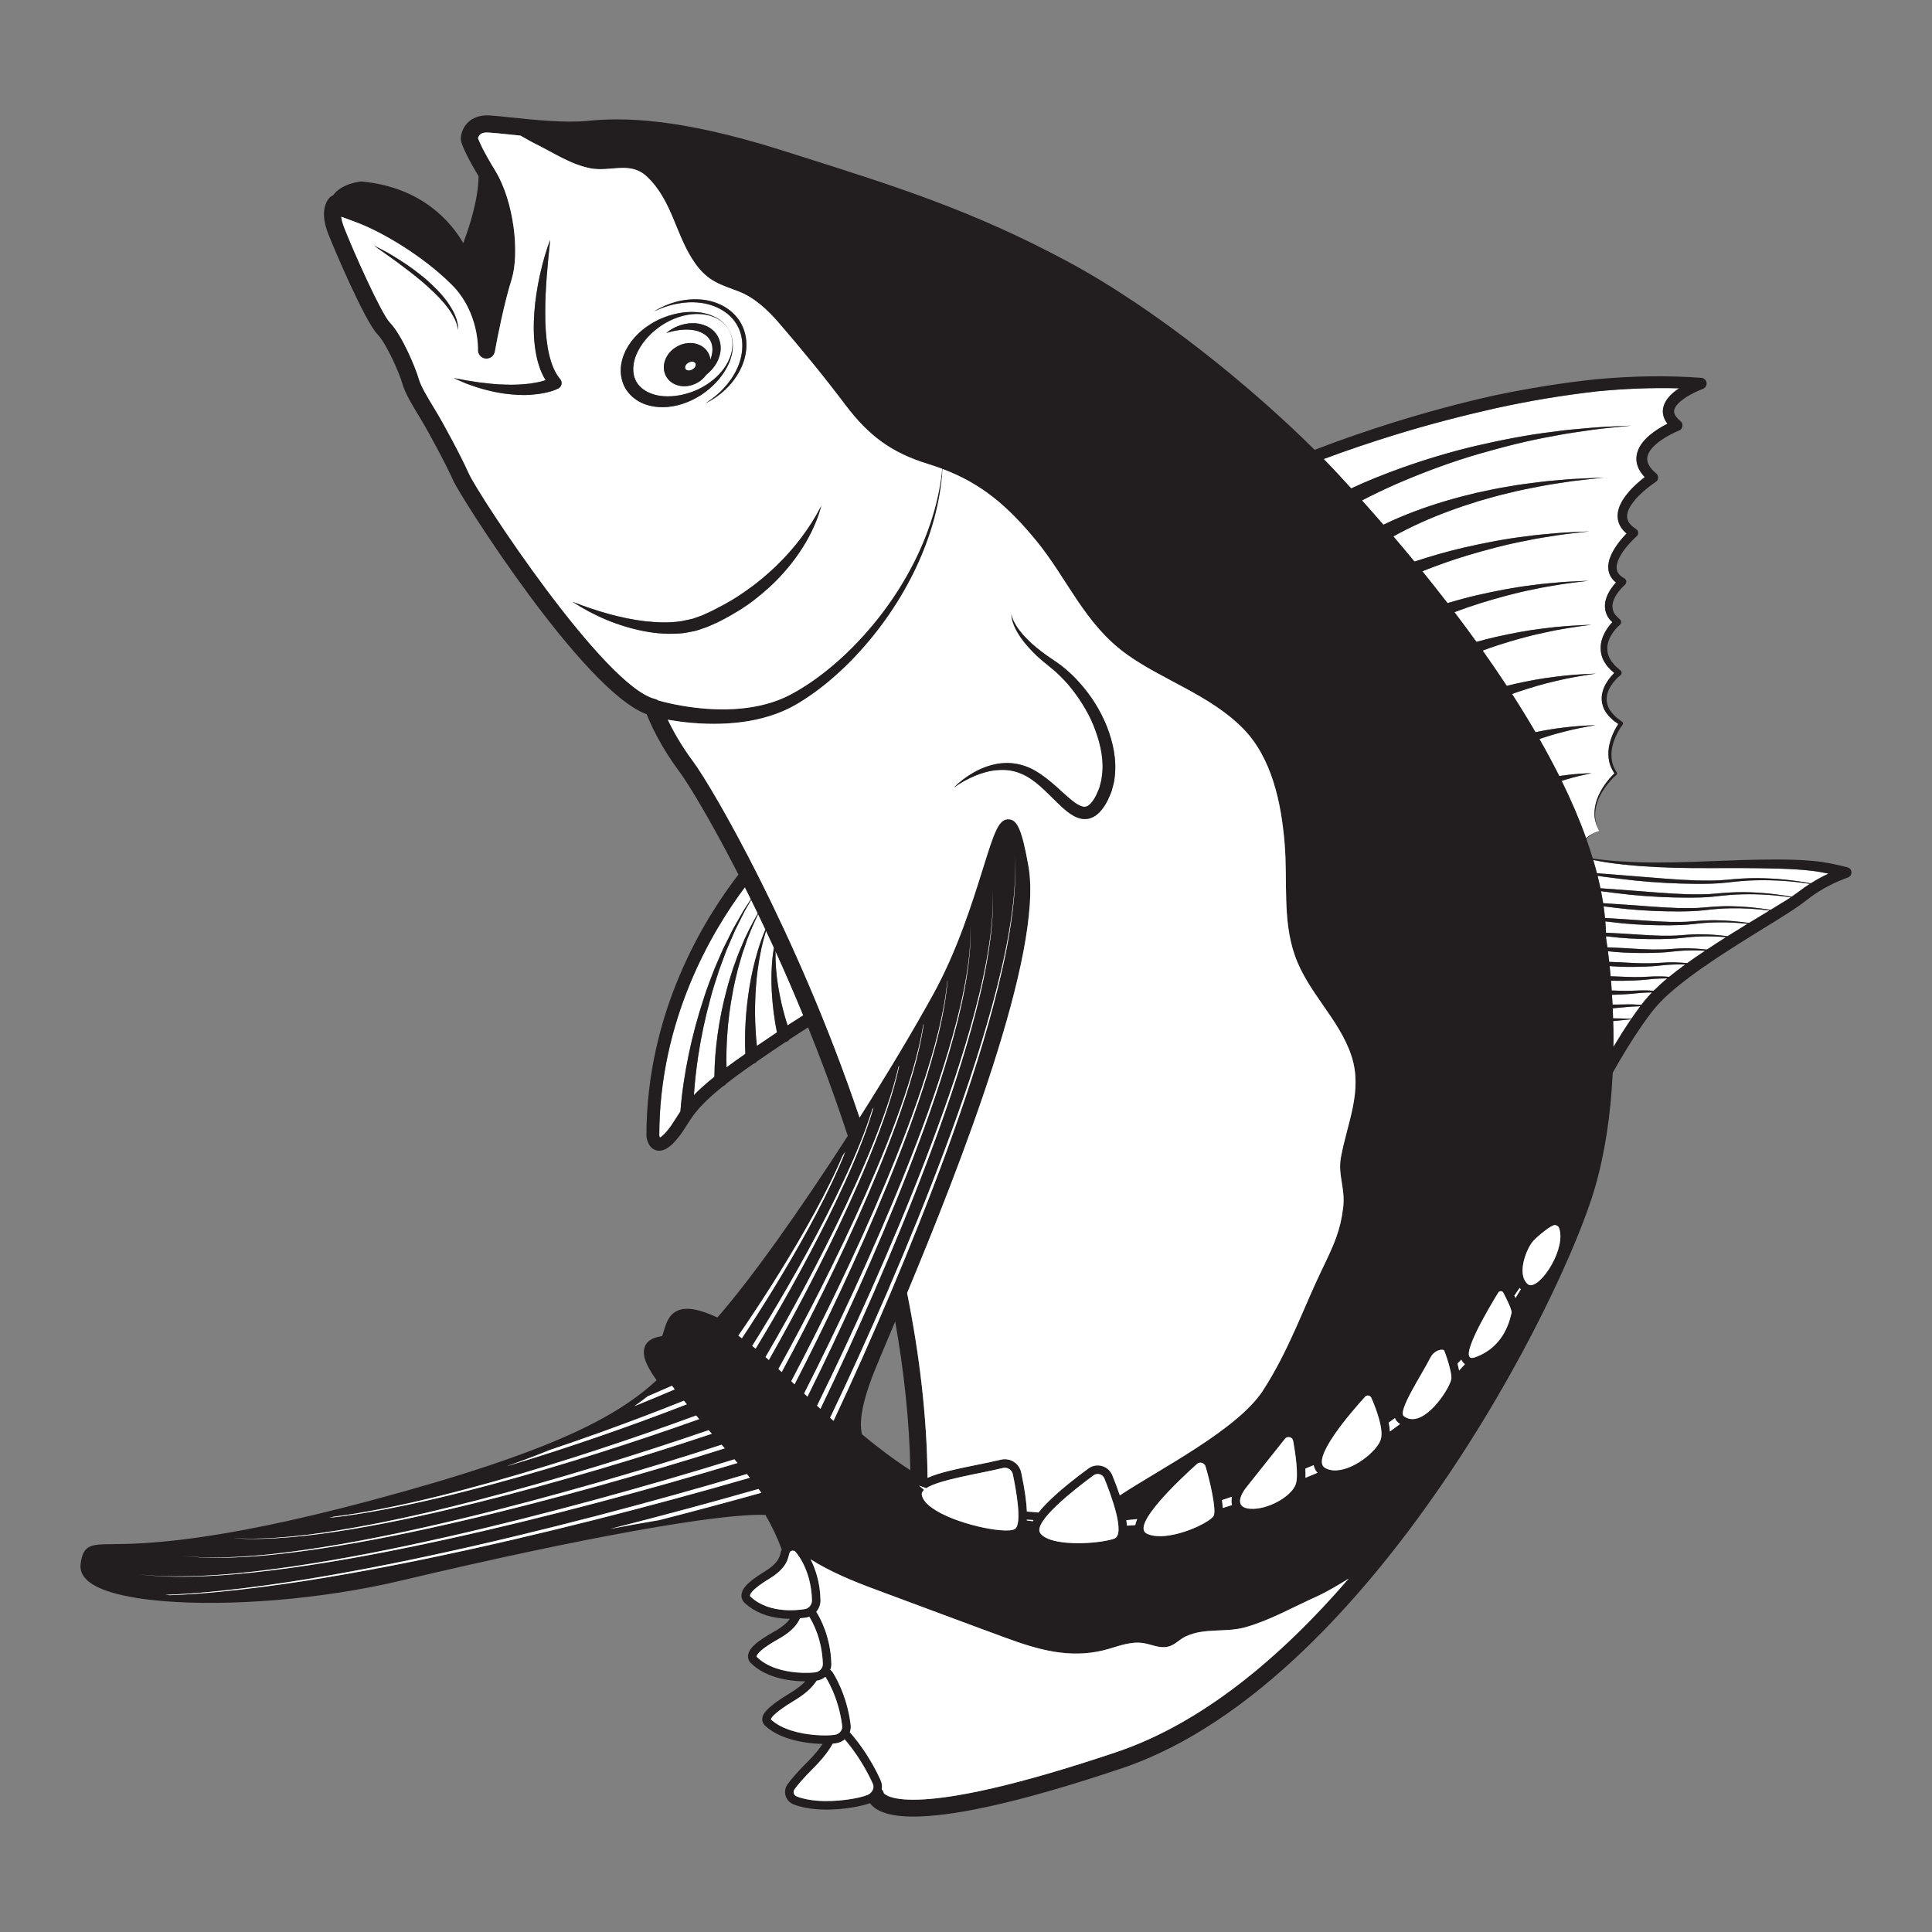 <?xml version="1.0" encoding="utf-8"?>
<!-- Designed by Vexels.com - 2021 All Rights Reserved - https://vexels.com/terms-and-conditions/  -->
<svg version="1.1" id="Capa_1" xmlns="http://www.w3.org/2000/svg" xmlns:xlink="http://www.w3.org/1999/xlink" x="0px" y="0px"
	 viewBox="0 0 1200 1200" enable-background="new 0 0 1200 1200" xml:space="preserve">
<rect x="0" y="0" width="1200" height="1200" fill="#808080" stroke="none"/>
<g>
	<path fill="none" d="M991.6,512.269c0.4,1.224,0.916,2.456,1.58,3.692C992.579,514.77,992.051,513.534,991.6,512.269z"/>
	<path fill="none" d="M552.57,828.998c-4.156,9.858-7.438,17.646-9.545,22.901c-9.349,23.324-8.959,34.241-7.568,39.003
		c9.47,7.89,19.493,15.504,29.983,22.267c-0.575-30.708-3.999-61.742-9.424-92.354C554.82,823.662,553.664,826.403,552.57,828.998z"
		/>
	<path fill="none" d="M993.24,516.089c-0.009,0.003-0.32,0.104-0.83,0.305C992.687,516.292,992.96,516.181,993.24,516.089
		C993.24,516.089,993.24,516.089,993.24,516.089C993.24,516.089,993.24,516.089,993.24,516.089z"/>
	<path fill="#FFFFFF" d="M993.242,516.085c-0.008-0.014-0.013-0.028-0.021-0.042c0.007,0.015,0.012,0.031,0.019,0.046
		C993.241,516.088,993.241,516.087,993.242,516.085z"/>
	<path fill="#FFFFFF" d="M993.24,516.089c-0.021-0.042-0.039-0.086-0.06-0.128c-0.664-1.236-1.18-2.468-1.58-3.692
		c-0.659-1.847-1.133-3.759-1.223-5.746c-0.154-3.369,0.411-6.757,1.52-9.957c1.13-3.196,2.79-6.177,4.695-8.97
		c1.819-2.607,3.849-5.03,6.171-7.254c-1.465-2.228-2.714-4.646-3.253-7.301c-0.593-2.842-0.64-5.779-0.231-8.637
		c0.46-2.847,1.305-5.608,2.421-8.241c0.974-2.255,2.091-4.396,3.46-6.475l-3.026-2.176l-1.83-1.751
		c-0.614-0.581-1.24-1.151-1.714-1.885c-2.269-2.567-3.617-6.116-3.734-9.661c-0.101-3.588,1.123-7.031,2.858-9.96
		c1.401-2.318,3.026-4.377,4.948-6.264c-0.715-0.582-1.425-1.171-2.109-1.796l-1.697-1.868l-0.845-0.94l-0.702-1.082
		c-2.054-2.742-3.122-6.366-3.116-9.882c0.01-3.555,1.152-6.955,2.795-9.897c1.276-2.23,2.719-4.23,4.465-6.087
		c-1.421-1.326-2.737-2.828-3.521-4.803c-1.218-2.747-1.343-5.939-0.649-8.71c0.665-2.806,1.995-5.233,3.491-7.437
		c0.92-1.325,1.891-2.541,2.952-3.713c-0.576-0.441-1.138-0.915-1.66-1.472c-1.314-1.411-2.354-3.235-2.811-5.183
		c-0.911-3.965,0.198-7.667,1.595-10.721c1.443-3.103,3.305-5.833,5.325-8.379c1.314-1.642,2.671-3.18,4.118-4.679
		c-0.734-0.589-1.445-1.23-2.094-1.994c-1.49-1.689-2.722-3.852-3.2-6.243c-0.499-2.386-0.246-4.816,0.38-6.945
		c0.626-2.147,1.59-4.062,2.689-5.803c2.207-3.489,4.888-6.423,7.723-9.104c1.875-1.757,3.789-3.378,5.805-4.932
		c-0.528-0.549-1.044-1.119-1.525-1.748c-1.394-1.71-2.599-3.808-3.224-6.218c-0.656-2.395-0.573-5.073,0.138-7.408
		c0.7-2.353,1.905-4.371,3.253-6.112c2.731-3.484,6.038-5.986,9.405-8.211c1.984-1.276,3.98-2.407,6.045-3.455
		c-0.079-0.105-0.165-0.197-0.242-0.305c-1.186-1.609-2.235-3.624-2.532-5.967c-0.318-2.337,0.232-4.729,1.166-6.615
		c0.931-1.918,2.173-3.447,3.47-4.773c1.684-1.695,3.484-3.086,5.334-4.327c-16.85-0.474-33.75,0.233-50.59,1.85
		c-21.228,2.396-42.339,5.923-63.249,10.513c-20.883,4.697-41.63,10.094-62.118,16.393c-15.032,4.639-30.017,9.655-44.741,15.165
		c3.337,3.415,6.514,6.747,9.471,9.951c2.465,2.67,5.002,5.444,7.591,8.297c10.057-4.693,20.229-8.727,30.605-12.491
		c15.407-5.488,31.048-10.227,46.917-13.952c15.88-3.64,31.854-6.84,47.999-8.749c8.032-1.217,16.148-1.753,24.219-2.522
		c8.08-0.685,16.201-0.834,24.282-1.276c-8.058,0.884-16.133,1.474-24.145,2.596c-8.003,1.206-16.026,2.177-23.943,3.824
		c-15.916,2.769-31.57,6.81-47.039,11.256c-15.457,4.531-30.596,10.043-45.39,16.241c-7.412,3.069-14.671,6.475-21.839,10.006
		c-1.645,0.831-3.295,1.679-4.94,2.537c4.313,4.829,8.752,9.872,13.284,15.111c0.282-0.134,0.558-0.284,0.841-0.414
		c6.09-2.969,12.331-5.521,18.611-7.92c12.58-4.746,25.463-8.454,38.448-11.513c6.525-1.41,13.026-2.859,19.611-3.872
		c6.54-1.237,13.153-1.997,19.739-2.841c6.58-0.881,13.225-1.212,19.818-1.843c6.619-0.389,13.246-0.586,19.853-0.887
		c-6.583,0.743-13.167,1.38-19.721,2.208c-6.526,1.069-13.086,1.836-19.556,3.148c-6.475,1.275-12.955,2.46-19.333,4.116
		c-6.427,1.432-12.739,3.291-19.049,5.102c-12.55,3.859-24.888,8.328-36.752,13.735c-5.544,2.555-11.022,5.24-16.305,8.214
		c4.308,5.06,8.678,10.279,13.081,15.638c10.069-3.328,20.247-6.264,30.544-8.658c12.854-2.92,25.776-5.485,38.831-7.021
		c6.494-0.977,13.055-1.412,19.578-2.029c6.532-0.552,13.095-0.675,19.623-1.032c-6.503,0.799-13.017,1.362-19.477,2.352
		c-6.451,1.055-12.919,1.924-19.297,3.329c-12.823,2.395-25.422,5.799-37.864,9.524c-9.156,2.792-18.165,6.012-27.024,9.553
		c5.202,6.422,10.432,13.031,15.64,19.787c6.246-1.877,12.533-3.584,18.873-5.047c11.341-2.561,22.737-4.808,34.248-6.158
		c5.725-0.856,11.51-1.241,17.26-1.782c5.756-0.487,11.541-0.596,17.293-0.911c-5.724,0.757-11.458,1.306-17.143,2.23
		c-5.676,0.978-11.365,1.797-16.973,3.082c-11.276,2.208-22.347,5.293-33.275,8.658c-5.389,1.688-10.719,3.544-15.99,5.538
		c4.598,6.054,9.165,12.22,13.669,18.475c3.937-1.1,7.889-2.135,11.867-3.045c9.827-2.201,19.698-4.131,29.664-5.294
		c9.935-1.351,19.94-1.937,29.906-2.326c-9.905,1.272-19.759,2.734-29.455,4.942c-9.727,2.02-19.272,4.787-28.686,7.791
		c-3.18,1.031-6.326,2.15-9.457,3.306c5.109,7.213,10.115,14.536,14.976,21.933c1.684-0.424,3.37-0.841,5.063-1.224
		c8.316-1.842,16.661-3.454,25.084-4.431c8.395-1.133,16.846-1.628,25.261-1.959c-8.345,1.213-16.639,2.584-24.791,4.572
		c-8.179,1.832-16.195,4.28-24.096,6.924c-1.087,0.369-2.162,0.768-3.243,1.155c5.06,7.849,9.937,15.772,14.571,23.733
		c5.559-1.145,11.134-2.135,16.748-2.781c6.857-0.915,13.756-1.319,20.619-1.593c-6.783,1.155-13.516,2.433-20.122,4.201
		c-5.008,1.242-9.935,2.762-14.799,4.414c4.357,7.641,8.479,15.308,12.311,22.968c1.372-0.202,2.746-0.385,4.123-0.541
		c5.319-0.697,10.668-1.012,15.982-1.229c-5.217,1.096-10.384,2.282-15.442,3.828c-1.063,0.305-2.118,0.633-3.17,0.967
		c5.861,11.954,10.998,23.875,15.2,35.635c0.683-0.607,1.401-1.173,2.156-1.677c1.592-1.05,3.299-1.914,5.08-2.574
		C992.92,516.193,993.231,516.092,993.24,516.089C993.24,516.089,993.24,516.089,993.24,516.089z"/>
	<polygon fill="#221E1F" points="1004.466,480.526 1004.456,480.546 1004.462,480.57 	"/>
	<path fill="#FFFFFF" d="M422.611,690.344c0.94-12.1,2.761-23.759,5.163-35.43c2.489-12.065,5.734-23.956,9.603-35.615
		c1.852-5.858,4.119-11.573,6.311-17.3c1.139-2.848,2.431-5.636,3.638-8.453l1.84-4.212l2.039-4.122l4.105-8.216l4.549-7.975
		l2.283-3.975l2.513-3.837l1.738-2.653c-1.258-2.552-2.498-5.037-3.729-7.49c-20.572,27.462-53.095,82.235-53.18,154.18
		c0.074,0.448,0.228,0.969,0.391,1.344c0.65-0.333,2-1.253,4.145-3.739c2.421-2.807,4.023-5.365,5.72-8.072
		C420.636,693.352,421.556,691.89,422.611,690.344z"/>
	<path fill="#FFFFFF" d="M481.698,590.87c-0.153,6.993,0.427,13.967,1.483,20.837c0.818,5.17,1.869,10.292,3.149,15.348
		c0.842,3.296,1.788,6.616,2.82,9.843c3.718-2.429,6.957-4.5,9.762-6.258C493.176,616.69,487.39,603.38,481.698,590.87z"/>
	<path fill="#FFFFFF" d="M445.732,642.492c1.28-9.37,3.186-18.633,5.632-27.729c1.126-4.572,2.659-9.035,4.04-13.523
		c1.668-4.401,3.089-8.878,5.037-13.158c2.864-7.176,6.453-14.016,10.246-20.705c-1.385-2.873-2.762-5.708-4.121-8.469l-1.484,2.559
		l-2.292,3.952l-2.057,4.082l-4.086,8.163l-3.629,8.372l-1.797,4.187l-1.594,4.271c-1.042,2.854-2.169,5.673-3.14,8.548
		c-1.859,5.783-3.787,11.531-5.299,17.409c-3.187,11.696-5.739,23.556-7.536,35.519c-1.21,8.02-2.115,16.159-2.662,24.224
		c3.185-3.263,7.273-6.989,12.747-11.397C443.791,659.818,444.54,651.188,445.732,642.492z"/>
	<path fill="#FFFFFF" d="M480.694,588.683c-1.635-3.573-3.262-7.091-4.877-10.529c-1.387,4.531-2.609,9.099-3.463,13.751
		c-1.39,7.092-2.389,14.245-2.857,21.433c-0.515,7.18-0.665,14.375-0.425,21.544c0.173,4.919,0.52,9.899,1.058,14.761
		c4.565-3.122,8.72-5.928,12.458-8.417c-0.903-4.392-1.575-8.689-2.13-13.071c-0.66-5.35-1.074-10.721-1.243-16.09
		c-0.172-5.369,0.027-10.746,0.484-16.071C479.932,593.54,480.273,591.102,480.694,588.683z"/>
	<path fill="#FFFFFF" d="M463.098,634.807c0.427-7.364,1.253-14.689,2.445-21.94c1.145-7.257,2.822-14.421,4.878-21.441
		c1.351-4.822,3.092-9.515,4.997-14.124c-1.525-3.241-3.035-6.402-4.536-9.517c-3.259,6.851-6.281,13.793-8.579,21.003
		c-1.62,4.351-2.708,8.881-4.039,13.312c-1.044,4.521-2.235,8.991-3.02,13.557c-1.761,9.079-2.976,18.253-3.57,27.451
		c-0.442,6.598-0.608,13.311-0.41,19.868c3.459-2.586,7.328-5.371,11.69-8.395C462.64,647.87,462.74,641.38,463.098,634.807z"/>
	<path fill="#FFFFFF" d="M1048.662,590.354c-3.789,0.067-7.525,0.39-11.299,0.832c-3.824,0.469-7.649,0.565-11.472,0.686
		c-7.641,0.131-15.282,0.048-22.874-0.615c-1.436-0.148-2.87-0.291-4.305-0.436c0.246,1.912,0.513,4.133,0.787,6.624l1.221,0.025
		c6.56,0.178,13.097,0.745,19.643,0.844c3.267,0.012,6.541,0.012,9.782-0.243c3.285-0.249,6.626-0.395,9.93-0.328
		c2.636,0.038,5.261,0.231,7.88,0.474c1.648-1.182,3.3-2.353,4.957-3.515c2.054-1.427,4.141-2.79,6.216-4.178
		C1055.639,590.33,1052.154,590.235,1048.662,590.354z"/>
	<path fill="#FFFFFF" d="M1040.079,599.07c-3.277,0.067-6.507,0.339-9.771,0.719c-3.309,0.394-6.619,0.527-9.928,0.649
		c-6.614,0.189-13.23,0.21-19.806-0.317c-0.266-0.026-0.531-0.05-0.797-0.076c0.205,1.972,0.41,4.077,0.61,6.328
		c4.823,0.119,9.634,0.46,14.446,0.502c2.76,0.01,5.522-0.018,8.264-0.201c2.779-0.188,5.605-0.283,8.396-0.219
		c1.752,0.031,3.497,0.144,5.24,0.284c3.274-2.675,6.634-5.201,10.03-7.659C1044.535,599.012,1042.308,598.982,1040.079,599.07z"/>
	<path fill="#FFFFFF" d="M1099.099,565.533c-8.209-1.036-16.439-1.55-24.681-1.357c-5.327,0.073-10.583,0.572-15.89,1.199
		c-5.369,0.645-10.736,0.69-16.1,0.747c-10.719-0.024-21.429-0.445-32.073-1.498c-4.78-0.539-9.56-1.054-14.326-1.677
		c0.348,2.433,0.644,4.853,0.876,7.254l11.21,0.669c9.615,0.576,19.204,1.471,28.815,1.726c4.796,0.05,9.614,0.119,14.363-0.332
		c4.803-0.433,9.687-0.741,14.528-0.676c6.867,0.073,13.719,0.717,20.493,1.685c4.072-2.476,8.147-4.935,12.215-7.389
		C1098.722,565.767,1098.908,565.648,1099.099,565.533z"/>
	<path fill="#FFFFFF" d="M1018.826,624.997c-1.499,0.045-2.997,0.088-4.488,0.189c-3.476,0.142-6.957,0.659-10.504,0.9
		c-0.71,0.058-1.419,0.119-2.129,0.178c0.093,2.07,0.129,4.157,0.194,6.237c3.779,0.035,7.556,0.124,11.331,0.309
		c0.053-0.078,0.103-0.157,0.156-0.235C1015.169,630.021,1016.95,627.495,1018.826,624.997z"/>
	<path fill="#FFFFFF" d="M1124.139,548.989c-10.761-1.723-21.682-2.439-32.549-2.244c-6.353,0.078-12.627,0.676-18.954,1.425
		c-6.392,0.772-12.792,0.79-19.18,0.803c-12.771-0.124-25.526-0.769-38.205-2.092c-6.332-0.734-12.664-1.429-18.973-2.312
		l-3.987-0.568c0.643,2.585,1.237,5.159,1.769,7.717c0.494,0.032,0.987,0.07,1.482,0.099l17.494,1.29
		c11.652,0.839,23.281,1.957,34.938,2.316c5.818,0.097,11.665,0.196,17.426-0.368c5.817-0.556,11.726-0.983,17.594-0.923
		c10.007,0.097,20.021,1.08,29.822,2.857c2.589-1.772,5.024-3.623,7.917-5.741C1121.857,550.468,1122.994,549.72,1124.139,548.989z"
		/>
	<path fill="#FFFFFF" d="M991.888,542.39c1.527,0.12,3.054,0.239,4.588,0.34l19.018,1.509c12.669,0.974,25.319,2.203,38,2.612
		c6.328,0.12,12.69,0.232,18.958-0.395c6.326-0.617,12.747-1.094,19.128-1.037c11.11,0.111,22.199,1.157,33.087,3.243
		c3.569-2.247,7.242-4.26,11.068-6.021c-3.444-0.754-6.899-1.366-10.415-1.772c-6.92-0.827-13.984-1.165-21.07-1.369
		c-14.178-0.375-28.446-0.377-42.698-0.314c-14.276,0.1-28.622-0.221-42.891-1.261c-7.135-0.569-14.261-1.272-21.337-2.356
		c-2.574-0.433-5.156-0.882-7.721-1.407C990.421,536.917,991.187,539.66,991.888,542.39z"/>
	<path fill="#FFFFFF" d="M1112.294,557.341c-9.726-1.431-19.505-2.08-29.289-1.881c-5.84,0.075-11.605,0.624-17.422,1.312
		c-5.88,0.709-11.765,0.74-17.64,0.775c-11.745-0.074-23.478-0.607-35.139-1.795c-5.823-0.667-11.647-1.289-17.449-2.094
		l-0.931-0.131c0.495,2.499,0.94,4.985,1.322,7.454l14.834,0.996c10.634,0.704,21.244,1.71,31.877,2.02
		c5.307,0.076,10.64,0.162,15.894-0.339c5.309-0.495,10.705-0.872,16.06-0.81c8.498,0.082,16.986,0.922,25.336,2.288
		c3.414-2.061,6.812-4.128,10.154-6.231C1110.73,558.387,1111.516,557.866,1112.294,557.341z"/>
	<path fill="#FFFFFF" d="M1022.917,616.487c-4.473,0.117-8.97,0.873-13.561,1.062c-2.715,0.163-5.431,0.303-8.145,0.346
		c0.127,2.012,0.269,4.013,0.37,6.042c0.723,0.013,1.445,0.027,2.167,0.027c3.487,0.028,7.011-0.226,10.575-0.105
		c1.718,0.057,3.427,0.177,5.131,0.3c0.672-0.881,1.358-1.759,2.065-2.632c1.474-1.801,3.016-3.5,4.599-5.131
		C1025.051,616.406,1023.983,616.431,1022.917,616.487z"/>
	<path fill="#FFFFFF" d="M1025.888,589.748c3.774,0.012,7.565,0.048,11.306-0.28c3.791-0.31,7.646-0.509,11.463-0.442
		c3.871,0.048,7.731,0.342,11.57,0.757c3.929-2.615,7.881-5.181,11.86-7.692c-4.945-0.388-9.888-0.604-14.842-0.456
		c-4.301,0.068-8.543,0.445-12.828,0.947c-4.339,0.534-8.678,0.61-13.016,0.715c-8.667,0.081-17.332-0.114-25.942-0.909
		c-2.637-0.283-5.273-0.561-7.907-0.856c0.008,0.462,0.029,0.929,0.032,1.39c0.131,0.812,0.429,2.706,0.81,5.507l4.794,0.179
		C1010.768,588.921,1018.322,589.592,1025.888,589.748z"/>
	<path fill="#FFFFFF" d="M1023.251,608.392c-2.793,0.32-5.588,0.482-8.382,0.605c-4.754,0.204-9.509,0.307-14.248,0.097
		c0.075,0.914,0.15,1.844,0.223,2.797c0.084,1.094,0.127,2.219,0.203,3.32c2.752,0.081,5.501,0.205,8.249,0.214
		c4.486,0.082,9.007-0.41,13.613-0.266c1.407,0.035,2.809,0.126,4.209,0.233c1.364-1.364,2.75-2.693,4.161-3.98
		c1.41-1.277,2.854-2.496,4.304-3.704c-1.362-0.008-2.724,0.01-4.087,0.073C1028.731,607.851,1026.004,608.074,1023.251,608.392z"/>
	<path fill="#FFFFFF" d="M1001.953,634.216c0.05,1.817,0.14,3.625,0.17,5.444c0,0.003,0,0.003,0,0.003
		c0.057,3.532,0.034,7.073,0.003,10.611c3.469-5.814,7.1-11.543,10.913-17.175L1001.953,634.216z"/>
	<path fill="#FFFFFF" d="M1065.83,572.915c-4.813,0.07-9.564,0.5-14.359,1.065c-4.852,0.594-9.707,0.656-14.557,0.739
		c-9.694,0.031-19.382-0.277-29.008-1.203c-3.609-0.399-7.217-0.793-10.818-1.229c0.195,2.366,0.338,4.716,0.415,7.047l8.152,0.406
		c8.597,0.445,17.168,1.227,25.756,1.433c4.284,0.029,8.589,0.084,12.833-0.307c4.297-0.372,8.667-0.625,12.995-0.558
		c5.289,0.06,10.561,0.53,15.794,1.182c4.143-2.605,8.299-5.179,12.466-7.716C1078.948,573.107,1072.396,572.744,1065.83,572.915z"
		/>
	<path fill="#221E1F" d="M1147.484,538.697c-6.938-1.775-14.21-3.319-21.489-3.972c-7.268-0.686-14.476-0.846-21.652-0.877
		c-14.35-0.049-28.614,0.555-42.884,1.071c-14.245,0.556-28.446,1.069-42.677,0.662c-7.106-0.228-14.214-0.591-21.288-1.333
		c-2.718-0.304-5.447-0.611-8.164-0.999c-1.221-4.051-2.561-8.126-4.018-12.222c0.676-0.663,1.4-1.283,2.168-1.842
		c1.768-1.27,3.705-2.33,5.759-3.095c-0.28,0.092-0.553,0.202-0.83,0.305c-1.781,0.66-3.488,1.524-5.08,2.574
		c-0.754,0.504-1.472,1.07-2.156,1.677c-4.202-11.761-9.339-23.682-15.2-35.635c1.053-0.333,2.108-0.662,3.17-0.967
		c5.058-1.546,10.225-2.732,15.442-3.828c-5.314,0.216-10.663,0.532-15.982,1.229c-1.377,0.156-2.751,0.339-4.123,0.541
		c-3.832-7.66-7.954-15.327-12.311-22.968c4.865-1.652,9.791-3.172,14.799-4.414c6.606-1.768,13.339-3.046,20.122-4.201
		c-6.863,0.273-13.762,0.678-20.619,1.593c-5.614,0.646-11.189,1.636-16.748,2.781c-4.634-7.961-9.511-15.884-14.571-23.733
		c1.081-0.387,2.156-0.786,3.243-1.155c7.901-2.643,15.917-5.091,24.096-6.924c8.151-1.988,16.445-3.358,24.791-4.572
		c-8.414,0.331-16.865,0.826-25.261,1.959c-8.423,0.977-16.768,2.589-25.084,4.431c-1.693,0.383-3.378,0.8-5.063,1.224
		c-4.86-7.397-9.867-14.72-14.976-21.933c3.131-1.156,6.277-2.275,9.457-3.306c9.415-3.004,18.959-5.771,28.686-7.791
		c9.696-2.208,19.55-3.67,29.455-4.942c-9.966,0.389-19.971,0.974-29.906,2.326c-9.966,1.163-19.837,3.093-29.664,5.294
		c-3.979,0.91-7.93,1.945-11.867,3.045c-4.505-6.255-9.072-12.42-13.669-18.475c5.27-1.993,10.601-3.85,15.99-5.538
		c10.928-3.365,22-6.451,33.275-8.658c5.608-1.285,11.297-2.104,16.973-3.082c5.684-0.924,11.418-1.473,17.143-2.23
		c-5.752,0.315-11.537,0.424-17.293,0.911c-5.75,0.541-11.535,0.926-17.26,1.782c-11.511,1.35-22.907,3.597-34.248,6.158
		c-6.34,1.464-12.627,3.171-18.873,5.047c-5.208-6.756-10.437-13.366-15.64-19.787c8.859-3.541,17.868-6.762,27.024-9.553
		c12.442-3.725,25.041-7.129,37.864-9.524c6.378-1.406,12.846-2.275,19.297-3.329c6.46-0.99,12.975-1.553,19.477-2.352
		c-6.528,0.357-13.091,0.48-19.623,1.032c-6.523,0.617-13.084,1.052-19.578,2.029c-13.056,1.536-25.978,4.101-38.831,7.021
		c-10.297,2.394-20.475,5.329-30.544,8.658c-4.403-5.359-8.773-10.578-13.081-15.638c5.283-2.974,10.761-5.659,16.305-8.214
		c11.865-5.407,24.202-9.877,36.752-13.735c6.31-1.811,12.622-3.671,19.049-5.102c6.378-1.656,12.858-2.842,19.333-4.116
		c6.47-1.312,13.03-2.079,19.556-3.148c6.554-0.827,13.138-1.465,19.721-2.208c-6.607,0.301-13.234,0.498-19.853,0.887
		c-6.593,0.631-13.238,0.962-19.818,1.843c-6.586,0.844-13.199,1.603-19.739,2.841c-6.585,1.012-13.086,2.461-19.611,3.872
		c-12.986,3.06-25.868,6.768-38.448,11.513c-6.28,2.398-12.521,4.95-18.611,7.92c-0.283,0.131-0.56,0.28-0.841,0.414
		c-4.532-5.239-8.971-10.282-13.284-15.111c1.646-0.858,3.296-1.706,4.94-2.537c7.168-3.532,14.426-6.938,21.839-10.006
		c14.794-6.198,29.933-11.71,45.39-16.241c15.469-4.446,31.122-8.487,47.039-11.256c7.917-1.647,15.94-2.618,23.943-3.824
		c8.012-1.123,16.087-1.712,24.145-2.596c-8.081,0.442-16.201,0.591-24.282,1.276c-8.071,0.768-16.187,1.304-24.219,2.522
		c-16.145,1.909-32.119,5.109-47.999,8.749c-15.869,3.725-31.51,8.465-46.917,13.952c-10.376,3.764-20.547,7.799-30.605,12.491
		c-2.589-2.853-5.126-5.628-7.591-8.297c-2.957-3.204-6.134-6.535-9.471-9.951c14.724-5.51,29.709-10.526,44.741-15.165
		c20.488-6.298,41.234-11.695,62.118-16.393c20.91-4.59,42.021-8.117,63.249-10.513c16.84-1.617,33.74-2.324,50.59-1.85
		c-1.85,1.241-3.65,2.631-5.334,4.327c-1.297,1.325-2.539,2.854-3.47,4.773c-0.934,1.887-1.484,4.278-1.166,6.615
		c0.297,2.344,1.346,4.358,2.532,5.967c0.077,0.109,0.162,0.2,0.242,0.305c-2.065,1.047-4.06,2.179-6.045,3.455
		c-3.367,2.225-6.674,4.727-9.405,8.211c-1.348,1.74-2.553,3.759-3.253,6.112c-0.711,2.336-0.794,5.014-0.138,7.408
		c0.625,2.41,1.83,4.507,3.224,6.218c0.481,0.629,0.998,1.199,1.525,1.748c-2.016,1.554-3.93,3.175-5.805,4.932
		c-2.835,2.681-5.516,5.615-7.723,9.104c-1.098,1.741-2.063,3.656-2.689,5.803c-0.627,2.13-0.88,4.559-0.38,6.945
		c0.478,2.391,1.71,4.554,3.2,6.243c0.649,0.763,1.36,1.405,2.094,1.994c-1.446,1.499-2.804,3.037-4.118,4.679
		c-2.02,2.546-3.882,5.276-5.325,8.379c-1.398,3.054-2.507,6.757-1.595,10.721c0.457,1.948,1.497,3.772,2.811,5.183
		c0.522,0.556,1.084,1.031,1.66,1.472c-1.061,1.172-2.032,2.388-2.952,3.713c-1.497,2.204-2.827,4.631-3.491,7.437
		c-0.694,2.771-0.569,5.963,0.649,8.71c0.784,1.975,2.099,3.477,3.521,4.803c-1.746,1.857-3.189,3.856-4.465,6.087
		c-1.642,2.941-2.784,6.342-2.795,9.897c-0.006,3.517,1.062,7.14,3.116,9.882l0.702,1.082l0.845,0.94l1.697,1.868
		c0.684,0.625,1.395,1.214,2.109,1.796c-1.923,1.887-3.547,3.947-4.948,6.264c-1.735,2.93-2.959,6.373-2.858,9.96
		c0.117,3.545,1.465,7.094,3.734,9.661c0.474,0.734,1.099,1.303,1.714,1.885l1.83,1.751l3.026,2.176
		c-1.369,2.079-2.486,4.221-3.46,6.475c-1.116,2.633-1.96,5.393-2.421,8.241c-0.409,2.858-0.362,5.794,0.231,8.637
		c0.539,2.655,1.788,5.073,3.253,7.301c-2.322,2.224-4.353,4.647-6.171,7.254c-1.905,2.792-3.565,5.773-4.695,8.97
		c-1.109,3.199-1.674,6.587-1.52,9.957c0.09,1.987,0.564,3.899,1.223,5.746c0.451,1.265,0.979,2.501,1.58,3.692
		c0.021,0.042,0.039,0.086,0.06,0.128c0,0,0,0,0,0c0,0,0,0,0,0c-0.007-0.015-0.012-0.031-0.019-0.046
		c-1.381-3.016-2.427-6.216-2.446-9.536c-0.017-3.313,0.668-6.588,1.87-9.659c1.224-3.068,2.958-5.908,4.92-8.552
		c1.974-2.627,4.198-5.132,6.641-7.263l0.25-0.487l-0.128-0.551c-1.432-2.259-2.646-4.672-3.098-7.31
		c-0.461-2.618-0.43-5.311,0.026-7.952c0.509-2.635,1.376-5.203,2.503-7.657c1.13-2.432,2.513-4.846,4.089-6.923
		c0.158-0.207,0.253-0.463,0.259-0.742l0.001-0.055v-0.017c0.006-0.344-0.147-0.692-0.44-0.917l-0.133-0.101l-3.681-2.816
		l-1.595-1.627c-0.538-0.536-1.09-1.061-1.463-1.704c-1.931-2.313-2.836-5.181-2.867-7.991c0.002-2.841,1.062-5.662,2.653-8.176
		c1.588-2.491,3.719-4.858,5.973-6.666c0.073-0.06,0.15-0.131,0.216-0.203c0.678-0.753,0.617-1.913-0.135-2.591l-0.118-0.106
		c-1.093-0.984-2.246-1.916-3.292-2.924l-1.396-1.64l-0.701-0.814l-0.534-0.902c-1.629-2.313-2.324-5.013-2.285-7.681
		c0.055-2.685,0.974-5.377,2.405-7.834c1.419-2.423,3.377-4.8,5.43-6.581c0.07-0.061,0.146-0.136,0.209-0.207
		c0.826-0.932,0.741-2.358-0.191-3.185l-0.12-0.107c-1.606-1.425-3.261-2.889-3.89-4.734c-0.731-1.783-0.808-3.748-0.287-5.749
		c0.499-2.004,1.594-3.978,2.895-5.812c1.292-1.814,2.913-3.616,4.515-5.027c0.21-0.188,0.407-0.428,0.549-0.689
		c0.663-1.224,0.21-2.753-1.014-3.417c-2.366-1.296-4.115-3.041-4.529-5.192c-0.482-2.148,0.171-4.789,1.395-7.277
		c1.217-2.505,2.9-4.916,4.775-7.186c1.861-2.254,3.988-4.474,6.107-6.37c0.189-0.171,0.369-0.379,0.51-0.606
		c0.839-1.332,0.438-3.091-0.894-3.929l-0.02-0.013c-2.802-1.763-4.979-4.049-5.397-6.598c-0.493-2.537,0.594-5.581,2.436-8.349
		c1.829-2.787,4.243-5.379,6.866-7.761c2.605-2.367,5.521-4.638,8.383-6.534c0.243-0.163,0.481-0.369,0.679-0.602
		c1.168-1.369,1.004-3.425-0.365-4.592l-0.031-0.027c-2.588-2.206-4.828-4.813-5.399-7.396c-0.653-2.513,0.236-5.157,2.246-7.693
		c1.975-2.519,4.802-4.71,7.776-6.633c2.974-1.903,6.319-3.62,9.508-4.931l0.05-0.02c0.516-0.214,0.988-0.557,1.363-1.022
		c1.203-1.489,0.972-3.672-0.517-4.875c-2.144-1.733-3.752-3.809-3.923-5.5c-0.247-1.618,0.792-3.687,2.733-5.597
		c1.898-1.898,4.349-3.584,6.946-5.046c2.577-1.454,5.438-2.787,8.13-3.801l0.082-0.03c1.256-0.476,2.189-1.646,2.294-3.075
		c0.144-1.963-1.331-3.672-3.295-3.815c-21.763-1.594-43.553-1.079-65.182,0.869c-21.583,2.301-43.007,5.753-64.194,10.27
		c-21.14,4.713-42.033,10.413-62.68,16.857c-16.209,5.113-32.237,10.607-48.113,16.75c-38.836-38.658-98.263-87.349-153.219-116.868
		c-58.666-31.51-106.028-46.501-165.989-65.478l-11.24-3.561c-65.54-20.799-100.444-20.483-120.999-18.437
		c-14.161,1.413-33.556-0.627-47.726-2.119c-5.519-0.58-10.286-1.079-13.633-1.253c-6.502-0.336-10.485,1.971-12.684,3.964
		c-4.473,4.06-4.85,9.571-4.876,10.185c-0.018,0.334-0.001,0.669,0.046,0.998c0.196,1.351,1.591,6.895,11.042,22.612
		c-0.2,14.666-5.788,31.709-9.539,41.531c-7.194-12.482-25.115-34.629-62.938-38.231c-0.243-0.018-0.492-0.023-0.741,0
		c-0.546,0.05-11.888,1.18-17.251,8.65c-0.584,0.221-1.145,0.509-1.63,0.936c-1.261,1.107-7.255,7.386-1.464,22.443
		c3.376,8.776,22.893,54.796,30.875,62.997c5.495,5.645,13.611,24.274,15.214,30.123c1.685,6.142,6.192,13.564,10.962,21.421
		l0.814,1.341c4.609,7.602,15.224,27.215,19.885,37.696c4.622,10.39,81.098,131.114,120.221,145.254
		c2.192,5.651,8.289,19.578,20.621,36.127c5.119,6.87,19.073,29.691,36.367,63.45c-21.104,27.346-57.15,85.312-57.155,162.317
		c0.001,0.141,0.008,0.282,0.024,0.424c0.076,0.706,0.882,6.94,5.843,8.489c0.497,0.156,0.991,0.25,1.482,0.291
		c5.069,0.426,9.601-4.829,11.184-6.666c2.816-3.266,4.658-6.199,6.437-9.039c0.831-1.324,1.683-2.68,2.667-4.117
		c0.42-0.386,0.756-0.859,0.98-1.394c3.412-4.719,8.534-10.436,19.014-18.833c0.745-0.293,1.369-0.796,1.813-1.438
		c4.577-3.591,10.101-7.655,16.829-12.31c0.12-0.083,0.233-0.161,0.353-0.244c0.878-0.251,1.622-0.77,2.132-1.471
		c6.735-4.642,12.595-8.608,17.665-11.978c0.186-0.039,0.372-0.075,0.556-0.143c0.809-0.297,1.457-0.831,1.909-1.491
		c4.484-2.961,8.302-5.423,11.549-7.474c8.546,21.209,16.916,43.827,24.638,67.425c-28.982,44.963-59.953,88.87-80.987,112.755
		c-11.315-5.21-18.921-6.541-24.281-4.414c-5.83,2.315-7.539,7.979-8.91,12.529c-0.367,1.213-0.717,2.378-1.119,3.437
		c-0.299,0.066-0.633,0.132-0.916,0.188c-2.932,0.589-8.389,1.686-10.018,6.953c-1.125,3.637-0.617,9.013,7.51,20.331
		c-24.177,22.027-62.366,43.939-178.357,74.908c-98.258,26.237-141.179,26.674-159.51,26.859
		c-13.437,0.138-18.465,0.189-19.933,12.539c-0.308,2.584,0.202,6.446,4.378,10.169c7.363,6.567,24.371,10.787,46.727,12.666
		c40.266,3.383,97.878-0.838,147.709-12.663c112.517-26.703,198.935-42.121,226.58-40.82c3.964,6.856,7.399,13.993,10.114,21.426
		c-0.39,0.911-0.61,1.751-0.745,2.277c-0.65,2.548-1.634,6.399-9.587,11.25c-12.468,7.604-14.414,11.516-14.659,14.61
		c-0.153,1.928,0.549,3.785,1.885,5.009c6.052,5.633,14.037,8.903,23.733,9.717c1.523,0.128,3.005,0.183,4.429,0.19
		c-1.518,2.158-4.146,4.819-9.6,7.874c-9.858,5.521-18.614,11.498-15.951,17.794c0.265,0.626,0.647,1.195,1.126,1.677
		c7.996,8.036,19.812,10.574,28.317,11.289c1.87,0.157,3.781,0.226,5.65,0.234c-1.836,1.985-4.629,4.407-9.39,7.266
		c-14.966,8.986-17.15,13.136-17.314,16.009c-0.089,1.562,0.516,3.083,1.652,4.158c8.67,8.202,22.849,10.509,30.529,11.155
		c1.772,0.149,3.547,0.236,5.26,0.268c-1.711,2.625-4.333,6.155-9.168,10.984c-5.807,5.799-10.044,10.559-12.596,14.147
		c-1.47,2.067-1.9,4.645-1.184,7.073c0.72,2.435,2.49,4.371,4.858,5.311c3.904,1.551,8.6,2.565,13.957,3.015
		c13.493,1.134,27.729-1.507,33.575-3.741c0.821,1.132,1.997,2.335,3.7,3.469c3.739,2.484,9.162,4.017,16.213,4.609
		c25.374,2.132,71.823-7.932,136.603-29.746c82.365-27.734,151.981-108.928,195.874-172.16
		c54.215-78.096,88.126-154.995,97.696-187.63c6.221-21.234,10.01-45.461,11.261-72.016c0.001-0.013,0.005-0.026,0.005-0.039
		c0.001-0.034,0.001-0.068,0.003-0.102c5.627-10.064,11.592-19.921,18.102-29.351c2.53-3.589,5.113-7.22,7.84-10.546
		c2.66-3.212,5.716-6.237,8.934-9.141c3.571-3.214,7.358-6.255,11.245-9.202c0.1,0.003,0.201,0.008,0.301,0.011
		c0.069,0.002,0.129-0.05,0.135-0.12c0.007-0.068-0.046-0.121-0.111-0.134c3.036-2.294,6.125-4.539,9.245-6.738
		c0.652-0.46,1.327-0.892,1.982-1.348c0.126,0.008,0.25,0.017,0.375,0.025c0.069,0.004,0.13-0.046,0.139-0.116
		c0.009-0.072-0.043-0.138-0.115-0.146l-0.031-0.004c-0.004,0-0.008-0.001-0.012-0.002c13.808-9.574,28.288-18.301,42.709-27.26
		c3.811-2.371,7.621-4.774,11.423-7.247c3.781-2.42,7.746-5.553,10.987-8.003c6.902-4.997,14.834-9.132,22.744-11.893l0.171-0.059
		c1.011-0.361,1.831-1.203,2.117-2.322C1150.353,540.976,1149.273,539.154,1147.484,538.697z M1047.954,598.216
		c-2.619-0.242-5.245-0.435-7.88-0.474c-3.304-0.067-6.645,0.079-9.93,0.328c-3.24,0.254-6.515,0.254-9.782,0.243
		c-6.546-0.099-13.083-0.666-19.643-0.844l-1.221-0.025c-0.274-2.491-0.541-4.711-0.787-6.624c1.435,0.145,2.869,0.288,4.305,0.436
		c7.592,0.663,15.234,0.746,22.874,0.615c3.823-0.121,7.648-0.218,11.472-0.686c3.774-0.441,7.51-0.765,11.299-0.832
		c3.492-0.119,6.978-0.024,10.466,0.169c-2.074,1.389-4.161,2.752-6.216,4.178C1051.255,595.863,1049.602,597.034,1047.954,598.216z
		 M507.23,1118.423c-4.476-0.376-8.776-1.203-12.443-2.659c-1.755-0.697-2.4-2.833-1.307-4.372
		c1.736-2.441,5.189-6.644,12.021-13.467c7.39-7.38,10.041-12.069,11.774-14.924c0.701-0.061,1.377-0.13,1.989-0.219
		c2.065-0.3,3.916-1.171,5.408-2.415c2.976,3.426,11.199,13.561,17.494,27.669c1.185,2.654-0.663,5.748-3.353,6.847
		C533.646,1116.998,519.754,1119.476,507.23,1118.423z M493.523,1056.147c9.008-5.409,11.917-9.667,13.739-12.21
		c2.024-0.298,3.848-1.148,5.328-2.391c0.046,0.01,0.078,0.01,0.125,0.021c0,0,8.217,12.216,10.381,30.502
		c0.316,2.67-1.902,5.07-4.593,5.46c-2.704,0.392-7.229,0.531-12.4,0.096c-9.281-0.78-20.647-3.404-27.324-9.72
		C478.778,1067.905,478.948,1064.898,493.523,1056.147z M494.975,1038.803c-8.377-0.704-18.475-3.188-24.997-9.743
		c0,0-1.179-2.786,13.655-11.093c9.429-5.281,11.879-9.968,13.322-12.798c1.335-0.128,2.553-0.28,3.58-0.437
		c0.738-0.112,1.441-0.316,2.118-0.57c2.34,3.745,7.927,14.185,8.423,29.251c0.089,2.688-2.054,5.01-4.756,5.319
		C503.635,1039.04,499.562,1039.189,494.975,1038.803z M486.653,999.979c-6.883-0.578-14.556-2.711-20.585-8.336
		c0,0-2.659-2.268,11.946-11.176c15.822-9.65,9.671-17.718,14.614-17.303c0.301,0.025,0.643,0.082,1.033,0.172
		c0,0,10.224,10.519,10.658,30.621c0.059,2.736-1.879,5.115-4.584,5.526C496.49,999.977,491.79,1000.411,486.653,999.979z
		 M267.473,967.583c-17.282,3.621-34.624,6.963-52.016,10.017c-17.385,3.085-34.838,5.804-52.353,8.051
		c-17.512,2.229-35.086,4.112-52.729,4.942c-1.637,0.076-3.275,0.137-4.914,0.198c-0.926-0.067-1.863-0.129-2.77-0.202
		c2.557-0.098,5.112-0.211,7.665-0.346c17.625-0.946,35.172-2.944,52.656-5.287c17.486-2.361,34.908-5.192,52.26-8.391
		c17.359-3.167,34.665-6.62,51.911-10.353c34.506-7.398,68.81-15.73,102.968-24.591c31.377-8.194,62.651-16.839,93.723-26.08
		c0.631,0.77,1.253,1.543,1.875,2.316c-31.547,9.172-63.248,17.712-95.074,25.799C336.433,952.298,302.053,960.408,267.473,967.583z
		 M180.631,954.398c13.039-1.216,25.989-3.224,38.882-5.478c25.788-4.553,51.309-10.509,76.662-17.043
		c25.356-6.537,50.529-13.773,75.577-21.4c22.917-7.02,45.745-14.375,68.398-22.166c0.645,0.737,1.304,1.485,1.968,2.236
		c-23.132,7.742-46.391,15.011-69.761,21.943c-25.14,7.412-50.4,14.428-75.838,20.746c-25.435,6.314-51.034,12.048-76.887,16.376
		c-12.926,2.14-25.906,4.035-38.969,5.136c-11.697,0.978-23.477,1.493-35.194,0.691c0.05-0.009,0.098-0.017,0.148-0.026
		C157.289,956.095,169.003,955.474,180.631,954.398z M488.972,799.791c8.389-14.569,16.516-29.294,24.179-44.26
		c7.651-14.967,14.913-30.151,21.19-45.749c2.734-6.794,5.273-13.673,7.449-20.668c0.261-0.416,0.52-0.831,0.781-1.246
		c-2.164,7.508-4.763,14.885-7.579,22.171c-6.072,15.714-13.135,31.025-20.591,46.123c-7.467,15.097-15.402,29.958-23.603,44.668
		c-6.947,12.401-14.079,24.686-21.46,36.846c-0.723-0.578-1.431-1.133-2.128-1.673C474.676,824.072,481.92,811.98,488.972,799.791z
		 M409.875,706.592c-0.163-0.375-0.317-0.896-0.391-1.344c0.085-71.945,32.608-126.718,53.18-154.18
		c1.231,2.452,2.472,4.937,3.729,7.49l-1.738,2.653l-2.513,3.837l-2.283,3.975l-4.549,7.975l-4.105,8.216l-2.039,4.122l-1.84,4.212
		c-1.207,2.817-2.499,5.605-3.638,8.453c-2.192,5.727-4.459,11.442-6.311,17.3c-3.869,11.659-7.114,23.55-9.603,35.615
		c-2.402,11.671-4.223,23.33-5.163,35.43c-1.055,1.546-1.975,3.008-2.871,4.437c-1.698,2.707-3.299,5.265-5.72,8.072
		C411.875,705.339,410.525,706.259,409.875,706.592z M479.214,612.065c0.17,5.368,0.583,10.739,1.243,16.09
		c0.555,4.382,1.227,8.679,2.13,13.071c-3.738,2.489-7.893,5.295-12.458,8.417c-0.539-4.862-0.885-9.842-1.058-14.761
		c-0.24-7.169-0.09-14.364,0.425-21.544c0.469-7.189,1.467-14.342,2.857-21.433c0.854-4.652,2.076-9.22,3.463-13.751
		c1.614,3.439,3.242,6.956,4.877,10.529c-0.421,2.419-0.762,4.857-0.995,7.311C479.241,601.319,479.042,606.696,479.214,612.065z
		 M451.674,643.107c0.594-9.198,1.809-18.372,3.57-27.451c0.784-4.566,1.975-9.036,3.02-13.557c1.33-4.43,2.419-8.961,4.039-13.312
		c2.298-7.21,5.32-14.152,8.579-21.003c1.5,3.115,3.011,6.276,4.536,9.517c-1.905,4.61-3.646,9.302-4.997,14.124
		c-2.056,7.021-3.733,14.184-4.878,21.441c-1.191,7.25-2.018,14.576-2.445,21.94c-0.359,6.573-0.459,13.064-0.144,19.773
		c-4.363,3.024-8.231,5.809-11.69,8.395C451.066,656.418,451.232,649.705,451.674,643.107z M430.991,680.195
		c0.548-8.065,1.453-16.203,2.662-24.224c1.796-11.962,4.349-23.823,7.536-35.519c1.511-5.878,3.439-11.626,5.299-17.409
		c0.971-2.875,2.098-5.694,3.14-8.548l1.594-4.271l1.797-4.187l3.629-8.372l4.086-8.163l2.057-4.082l2.292-3.952l1.484-2.559
		c1.36,2.761,2.736,5.596,4.121,8.469c-3.793,6.688-7.382,13.529-10.246,20.705c-1.948,4.28-3.369,8.757-5.037,13.158
		c-1.381,4.488-2.914,8.95-4.04,13.523c-2.446,9.096-4.351,18.359-5.632,27.729c-1.191,8.696-1.941,17.325-1.993,26.305
		C438.264,673.206,434.176,676.932,430.991,680.195z M486.33,627.055c-1.28-5.055-2.331-10.178-3.149-15.348
		c-1.056-6.869-1.636-13.844-1.483-20.837c5.693,12.509,11.478,25.82,17.214,39.77c-2.805,1.758-6.044,3.83-9.762,6.258
		C488.118,633.671,487.171,630.352,486.33,627.055z M430.822,473.402c-7.808-10.477-12.936-19.85-16.053-26.377
		c2.247,0.392,4.493,0.747,6.774,1.06c5.76,0.784,11.56,1.259,17.377,1.442c11.623,0.319,23.392-0.563,34.803-3.548
		c5.696-1.487,11.288-3.499,16.599-6.144c5.363-2.697,10.117-5.84,14.857-9.19c9.399-6.713,17.967-14.412,25.848-22.705
		c15.709-16.626,28.78-35.646,38.399-56.26c8.856-19.018,14.737-39.551,16.006-60.413c24.349,9.192,40.478,23.027,58.237,44.63
		c19.079,23.208,29.798,51.409,55.801,70.259c22.297,16.163,51.842,25.36,72.446,46.174c18.1,18.285,23.913,46.467,25.975,71.476
		c1.952,23.681-1.398,47.293,6.303,69.488c8.069,23.259,27.571,39.467,35.171,62.46c7.227,21.866-2.533,41.458-6.506,63.102
		c-1.99,10.848,2.807,19.371,1.416,31.058c-1.697,14.257-5.51,22.76-12.989,38.214c-11.527,23.822-20.684,50.653-36.89,75.606
		c-15.772,24.285-64.143,48.687-88.846,65.07c-1.23-3.653-2.77-7.799-4.687-12.508c-1.395-3.425-4.55-5.744-8.237-6.054c0,0,0,0,0,0
		c-2.347-0.197-4.689,0.465-6.593,1.864c-17.704,13.01-26.526,21.638-30.986,27.34c-2.361-0.186-4.764-0.385-7.226-0.599
		c-0.224-5.553-1.224-13.301-3.539-24.256c-0.956-4.524-4.694-7.824-9.3-8.211c-1.126-0.095-2.258-0.005-3.362,0.265
		c-3.991,0.977-8.857,1.969-14.009,3.019c-12.778,2.605-24.102,4.917-31.497,8.251c-0.344-38.172-5.089-76.903-12.688-114.793
		c32.215-77.362,85.015-211.113,75.344-265.253c-3.955-22.139-6.796-28.617-12.096-28.987c-6.465-0.41-9.14,8.136-16.288,30.973
		c-6.692,21.369-15.857,50.638-30.755,77.697c-12.422,22.563-28.541,49.476-45.747,76.589
		C495.113,579.035,442.048,488.467,430.822,473.402z M269.844,253.817c-4.375-7.203-8.508-14.011-9.798-18.716
		c-1.607-5.862-10.239-26.905-17.845-34.723c-5.363-5.506-23.029-44.991-28.576-59.403c-1.016-2.643-1.491-4.726-1.671-6.333
		c0.119,0.041,0.237,0.085,0.359,0.126c2.253,0.801,5.475,1.943,10.091,3.728c15.403,5.946,40.138,20.451,58.045,38.244
		c17.307,17.193,16.399,40.232,16.389,40.447c-0.153,2.81,1.911,5.25,4.705,5.565c2.722,0.328,5.351-1.601,5.829-4.373
		c1.47-8.517,5.938-30.669,10.385-44.785c5.003-15.883,1.714-48.176-10.177-67.614c-7.924-12.957-10.138-18.594-10.675-20.164
		c0.154-0.593,0.515-1.575,1.298-2.286c1.025-0.93,2.707-1.341,4.999-1.223c3.065,0.159,7.699,0.646,13.069,1.21
		c2.225,0.234,4.585,0.48,7.024,0.725c3.609,2.041,6.065,3.549,9.932,5.452c10.937,5.383,21.494,12.62,33.821,14.891
		c12.327,2.271,24.415-4.717,34.849,5.192c16.088,15.28,17.758,37.096,30.184,54.243c8.011,11.054,15.735,12.771,26.855,17.074
		c9.677,3.745,17.938,11.504,24.665,19.281c14.522,16.787,28.322,33.687,41.483,51.127c14.336,18.997,28.521,29.683,51.164,36.617
		c3.132,0.959,6.106,1.993,8.991,3.077c-2.072,20.787-8.713,40.895-18.18,59.324c-10.27,19.951-23.856,38.123-39.787,53.718
		c-7.984,7.774-16.585,14.906-25.82,20.97c-4.591,2.992-9.421,5.9-14.252,8.078c-4.894,2.198-10.053,3.829-15.332,4.985
		c-10.57,2.325-21.584,2.73-32.497,1.993c-5.46-0.39-10.913-1.054-16.311-2.009c-4.776-0.838-9.665-1.918-14.186-3.199
		c-0.569-0.416-1.197-0.755-1.904-0.92c-31.407-7.307-109.845-126.694-115.803-140.084c-4.817-10.833-15.762-31.059-20.508-38.889
		L269.844,253.817z M1018.661,537.924c14.269,1.04,28.615,1.361,42.891,1.261c14.253-0.063,28.52-0.061,42.698,0.314
		c7.086,0.204,14.15,0.542,21.07,1.369c3.516,0.405,6.971,1.018,10.415,1.772c-3.826,1.761-7.499,3.775-11.068,6.021
		c-10.888-2.085-21.976-3.132-33.087-3.243c-6.381-0.057-12.803,0.42-19.128,1.037c-6.268,0.627-12.63,0.515-18.958,0.395
		c-12.681-0.409-25.331-1.639-38-2.612l-19.018-1.509c-1.534-0.101-3.061-0.22-4.588-0.34c-0.701-2.729-1.467-5.473-2.286-8.228
		c2.565,0.525,5.148,0.974,7.721,1.407C1004.4,536.652,1011.526,537.356,1018.661,537.924z M1019.454,624.158
		c-1.705-0.123-3.414-0.243-5.131-0.3c-3.564-0.121-7.089,0.133-10.575,0.105c-0.722,0-1.444-0.013-2.167-0.027
		c-0.101-2.029-0.242-4.03-0.37-6.042c2.713-0.043,5.429-0.183,8.145-0.346c4.59-0.189,9.087-0.945,13.561-1.062
		c1.067-0.057,2.134-0.081,3.202-0.092c-1.584,1.631-3.125,3.33-4.599,5.131C1020.812,622.399,1020.126,623.277,1019.454,624.158z
		 M1013.231,632.81c-3.775-0.185-7.552-0.274-11.331-0.309c-0.066-2.08-0.101-4.166-0.194-6.237c0.71-0.06,1.419-0.12,2.129-0.178
		c3.547-0.241,7.029-0.758,10.504-0.9c1.49-0.101,2.989-0.145,4.488-0.189c-1.877,2.498-3.657,5.025-5.439,7.578
		C1013.334,632.652,1013.284,632.731,1013.231,632.81z M556.756,668.094c0.459-1.784,0.878-3.58,1.293-5.377
		c0.155-0.255,0.312-0.514,0.466-0.768c-0.446,2.085-0.914,4.164-1.42,6.232c-2.301,9.362-5.24,18.554-8.444,27.642
		c-6.409,18.182-13.966,35.938-21.979,53.464c-8.026,17.525-16.595,34.796-25.474,51.903c-7.638,14.645-15.501,29.161-23.66,43.534
		c-0.304-0.279-0.619-0.572-0.919-0.846c-0.38-0.346-0.752-0.667-1.129-1.003c8.203-14.066,16.14-28.312,23.85-42.666
		c9.072-16.972,17.837-34.113,26.063-51.513c8.212-17.401,15.972-35.036,22.589-53.109
		C551.301,686.553,554.346,677.412,556.756,668.094z M602.761,575.393c0.002-0.005,0.004-0.011,0.007-0.016
		c0.439,13.089-1.278,26.152-3.654,39.004c-2.443,13.099-5.78,26.014-9.49,38.804c-7.421,25.592-16.461,50.686-26.148,75.497
		c-9.705,24.811-20.18,49.316-31.095,73.617c-9.893,21.909-20.139,43.647-30.86,65.18c-0.694-0.66-1.382-1.314-2.067-1.967
		c10.747-21.146,21.059-42.541,31.015-64.084c11.115-24.179,21.793-48.564,31.704-73.263c9.894-24.699,19.142-49.684,26.778-75.179
		c3.819-12.742,7.264-25.612,9.818-38.673C601.255,601.504,603.085,588.479,602.761,575.393z M641.931,944.116
		c-0.139,0.262-0.263,0.51-0.378,0.75c-1.265-0.141-2.527-0.309-3.79-0.458c0.013-0.167,0.023-0.341,0.034-0.515
		C639.174,943.969,640.553,944.044,641.931,944.116z M950.494,798.223c-0.619-0.052-1.18-0.281-1.666-0.71
		c-7.046-6.224-0.608-22.242,3.511-26.754c2.961-3.243,11.268-9.995,13.457-9.854c0.015,0.001,0.029,0.002,0.044,0.003
		c0.913,0.077,2.111,0.72,2.436,1.564C973.077,774.923,957.773,798.835,950.494,798.223z M828.004,913.239
		c-1.723-0.145-3.357-0.589-4.848-1.397c-9.683-5.243,16.436-35.181,24.704-44.272c0.528-0.581,1.249-0.824,1.941-0.766
		c0.818,0.069,1.596,0.559,1.968,1.409c2.718,6.21,7.996,19.69,5.76,26.139C854.953,901.779,839.512,914.206,828.004,913.239z
		 M776.397,937.1c-0.297-0.025-0.588-0.057-0.878-0.096c-10.813-1.469-1.731-12.765-1.731-12.765l24.298-30.554
		c0.661-0.831,1.607-1.167,2.511-1.091c1.223,0.103,2.369,0.961,2.623,2.375c1.434,7.976,3.415,21.426,1.619,26.832
		C802.282,929.5,787.172,938.005,776.397,937.1z M753.87,941.438c-2.045,3.941-22.048,13.774-35.59,12.636
		c-2.141-0.18-4.12-0.634-5.842-1.429c-10.495-4.846,20.344-33.757,30.991-43.326c0.721-0.648,1.616-0.908,2.473-0.836
		c1.263,0.106,2.443,0.932,2.863,2.298C751.448,919.486,755.662,937.984,753.87,941.438z M705.126,947.269
		c-1.155,0.089-2.31,0.184-3.465,0.261c-0.559,0.02-1.117,0.039-1.676,0.059c-0.076-1.01-0.206-2.137-0.403-3.396
		c2.245-0.185,4.487-0.395,6.724-0.641C705.664,945.04,705.31,946.261,705.126,947.269z M759.476,936.635
		c-0.075-1.535-0.245-3.19-0.478-4.901c2.08-0.676,4.153-1.372,6.223-2.085c-0.368,1.674-0.454,3.44-0.01,5.184
		C763.304,935.448,761.393,936.048,759.476,936.635z M810.775,912.181c1.329-0.552,2.667-1.092,3.993-1.649
		c0.389-0.164,0.772-0.341,1.161-0.507c0.352,1.843,1.181,3.456,2.406,4.733c-0.502,0.218-0.999,0.449-1.504,0.664
		c-2.001,0.827-4.007,1.632-6.01,2.447C810.897,916.373,810.898,914.503,810.775,912.181z M906.283,851.257
		c-0.267-1.38-0.617-2.849-1.017-4.332c0.795-0.811,1.59-1.622,2.378-2.441c0.072,0.152,0.144,0.297,0.212,0.431
		c0.497,0.983,1.209,1.772,2.041,2.4C908.7,848.636,907.503,849.957,906.283,851.257z M876.529,881.408
		c-1.558-0.131-3.078-0.68-4.525-1.746c-4.176-3.077,11.161-25.894,16.414-36.374c1.899-3.789,5.493-5.105,7.409-4.944
		c0.642,0.054,1.096,0.274,1.234,0.622c2.36,5.951,4.676,14.301,4.432,17.203C901.071,861.188,887.853,882.359,876.529,881.408z
		 M863.28,889.138c-0.09-1.702-0.308-3.528-0.72-5.535c1.294-0.919,2.585-1.844,3.864-2.785c0.459,1.209,1.247,2.246,2.429,3.117
		c0.256,0.189,0.527,0.336,0.79,0.506C867.545,886.038,865.425,887.604,863.28,889.138z M944.604,800.792
		c-1.092,1.799-2.157,3.613-3.287,5.39c-0.219-0.469-0.455-0.962-0.704-1.476c1.107-1.564,2.167-3.164,3.248-4.747
		C944.097,800.247,944.344,800.525,944.604,800.792z M916.052,843.091c-0.815,0.286-1.483,0.398-2.018,0.353
		c-7.406-0.622,10.817-31.24,16.571-40.605c0.389-0.633,1.06-0.916,1.706-0.862c0.589,0.049,1.156,0.379,1.469,0.979
		c2.094,4.011,5.581,11.064,5.056,12.604C938.092,817.742,935.489,836.255,916.052,843.091z M692.086,955.674
		c-5.484,1.971-18.401,3.483-29.33,2.565c-7.409-0.622-13.903-2.361-16.554-5.829c-5.242-6.861,21.874-27.865,32.978-36.024
		c0.914-0.672,1.98-0.938,3.005-0.852c1.598,0.134,3.095,1.125,3.763,2.764C690.34,929.089,699.196,953.118,692.086,955.674z
		 M630.356,531.362c0.988,15.777-0.721,31.587-3.232,47.155c-2.538,15.591-6.14,30.988-10.188,46.248
		c-8.098,30.534-18.127,60.521-28.931,90.192c-10.826,29.671-22.572,58.998-34.844,88.098
		c-11.325,26.699-23.083,53.201-35.437,79.458c-0.711-0.641-1.42-1.281-2.125-1.92c12.391-25.867,24.229-52.029,35.629-78.363
		c12.476-28.981,24.428-58.195,35.463-87.758c11.013-29.563,21.253-59.446,29.568-89.888c4.157-15.215,7.87-30.57,10.52-46.125
		C629.401,562.925,631.226,547.146,630.356,531.362z M630.611,949.506c-1.256,1.062-4.699,1.327-9.324,0.939
		c-16.113-1.354-46.561-10.652-48.74-21.888c-0.218-1.127,0.308-2.182,1.388-3.18c-1.057-0.841-2.09-1.716-3.096-2.628
		c1.504,0.503,2.957,1.06,4.426,1.599c8.279-5.414,33.227-9.023,47.62-12.545c0.557-0.137,1.115-0.177,1.655-0.131
		c2.177,0.183,4.072,1.755,4.55,4.017C631.162,925.498,634.861,945.913,630.611,949.506z M535.458,890.902
		c-1.391-4.762-1.781-15.679,7.568-39.003c2.107-5.256,5.389-13.043,9.545-22.901c1.094-2.595,2.249-5.336,3.447-8.183
		c5.425,30.612,8.848,61.646,9.424,92.354C554.95,906.406,544.928,898.792,535.458,890.902z M616.555,553.02
		c0.757,14.55-0.971,29.104-3.436,43.429c-2.49,14.345-5.96,28.501-9.84,42.526c-7.759,28.063-17.293,55.603-27.539,82.844
		c-10.266,27.241-21.376,54.157-32.969,80.858c-10.621,24.326-21.637,48.468-33.189,72.384c-0.702-0.653-1.401-1.303-2.094-1.952
		c11.582-23.524,22.67-47.321,33.359-71.279c11.796-26.58,23.111-53.38,33.584-80.51c10.453-27.131,20.198-54.565,28.173-82.534
		c3.988-13.978,7.567-28.091,10.169-42.399C615.351,582.098,617.195,567.576,616.555,553.02z M585.108,632.314
		c-2.396,11.853-5.6,23.527-9.141,35.083c-7.083,23.122-15.629,45.769-24.757,68.152c-9.145,22.382-18.984,44.475-29.221,66.378
		c-9.146,19.47-18.602,38.781-28.472,57.909c-0.691-0.662-1.367-1.309-2.046-1.96c9.895-18.755,19.413-37.734,28.62-56.85
		c10.434-21.777,20.475-43.748,29.825-66.014c9.334-22.267,18.085-44.802,25.382-67.824c3.649-11.506,6.961-23.133,9.468-34.946
		c1.592-7.565,2.93-15.216,3.643-22.922c0.05-0.1,0.098-0.201,0.147-0.302C587.924,616.842,586.651,624.622,585.108,632.314z
		 M571.101,650.247c-2.348,10.607-5.419,21.04-8.791,31.362c-6.746,20.652-14.797,40.853-23.368,60.807
		c-8.586,19.953-17.789,39.635-27.347,59.14c-8.389,17.035-17.045,33.927-26.055,50.656c-0.684-0.65-1.364-1.295-2.034-1.928
		c9.038-16.38,17.758-32.961,26.209-49.664c9.753-19.375,19.156-38.931,27.944-58.764c8.774-19.834,17.029-39.92,23.986-60.467
		c3.479-10.269,6.658-20.654,9.115-31.219c1.038-4.491,1.966-9.019,2.708-13.576c0.091-0.16,0.183-0.319,0.275-0.479
		C573.039,640.856,572.129,645.572,571.101,650.247z M450.158,899.599c-25.991,8.238-52.12,15.947-78.366,23.279
		c-28.173,7.821-56.473,15.202-84.958,21.804c-28.48,6.599-57.134,12.551-86.046,16.94c-14.456,2.17-28.966,4.061-43.555,5.072
		c-14.574,0.999-29.254,1.372-43.793-0.237c14.551,1.493,29.214,1.002,43.767-0.112c14.566-1.126,29.049-3.131,43.473-5.415
		c28.849-4.615,57.429-10.791,85.832-17.61c28.407-6.824,56.623-14.425,84.709-22.463c25.772-7.422,51.448-15.219,76.94-23.506
		C448.822,898.095,449.489,898.845,450.158,899.599z M85.471,977.798c16.039,1.854,32.231,1.517,48.31,0.495
		c16.095-1.036,32.11-3.038,48.064-5.351c31.911-4.676,63.55-11.071,95.002-18.177c31.457-7.111,62.717-15.077,93.84-23.527
		c28.617-7.82,57.134-16.053,85.457-24.832c0.655,0.755,1.31,1.516,1.964,2.277c-28.821,8.723-57.788,16.861-86.876,24.584
		c-31.208,8.231-62.548,15.976-94.079,22.865c-31.528,6.883-63.236,13.054-95.208,17.503c-15.984,2.199-32.026,4.086-48.141,5.007
		C117.706,979.549,101.496,979.768,85.471,977.798z M997.586,582.922c-0.003-0.461-0.025-0.927-0.032-1.39
		c2.634,0.295,5.269,0.573,7.907,0.856c8.61,0.795,17.275,0.99,25.942,0.909c4.337-0.105,8.676-0.181,13.016-0.715
		c4.285-0.503,8.526-0.88,12.828-0.947c4.954-0.147,9.897,0.068,14.842,0.456c-3.979,2.511-7.931,5.078-11.86,7.692
		c-3.839-0.415-7.699-0.71-11.57-0.757c-3.817-0.068-7.672,0.131-11.463,0.442c-3.741,0.328-7.532,0.292-11.306,0.28
		c-7.566-0.156-15.119-0.827-22.698-1.14l-4.794-0.179C998.014,585.628,997.717,583.734,997.586,582.922z M1057.239,580.308
		c-4.328-0.067-8.698,0.186-12.995,0.558c-4.244,0.392-8.549,0.336-12.833,0.307c-8.588-0.206-17.158-0.988-25.756-1.433
		l-8.152-0.406c-0.077-2.331-0.22-4.681-0.415-7.047c3.601,0.436,7.209,0.83,10.818,1.229c9.627,0.926,19.314,1.235,29.008,1.203
		c4.849-0.083,9.704-0.145,14.557-0.739c4.795-0.565,9.546-0.995,14.359-1.065c6.566-0.171,13.118,0.193,19.669,0.859
		c-4.167,2.538-8.324,5.111-12.466,7.716C1067.799,580.838,1062.528,580.367,1057.239,580.308z M1065.823,571.587
		c-4.842-0.065-9.725,0.243-14.528,0.676c-4.749,0.451-9.567,0.382-14.363,0.332c-9.61-0.255-19.2-1.15-28.815-1.726l-11.21-0.669
		c-0.232-2.401-0.529-4.821-0.876-7.254c4.766,0.623,9.546,1.138,14.326,1.677c10.644,1.053,21.354,1.474,32.073,1.498
		c5.364-0.057,10.731-0.102,16.1-0.747c5.308-0.628,10.563-1.126,15.89-1.199c8.242-0.193,16.471,0.321,24.681,1.357
		c-0.192,0.115-0.378,0.234-0.57,0.349c-4.068,2.454-8.143,4.914-12.215,7.389C1079.542,572.304,1072.689,571.66,1065.823,571.587z
		 M1074.41,562.848c-5.356-0.062-10.752,0.315-16.06,0.81c-5.254,0.501-10.587,0.415-15.894,0.339
		c-10.633-0.31-21.243-1.316-31.877-2.02l-14.834-0.996c-0.382-2.47-0.828-4.956-1.322-7.454l0.931,0.131
		c5.801,0.805,11.626,1.427,17.449,2.094c11.662,1.188,23.394,1.721,35.139,1.795c5.875-0.035,11.76-0.067,17.64-0.775
		c5.817-0.688,11.582-1.237,17.422-1.312c9.784-0.199,19.564,0.45,29.289,1.881c-0.778,0.525-1.564,1.046-2.393,1.564
		c-3.342,2.103-6.74,4.17-10.154,6.231C1091.396,563.77,1082.908,562.93,1074.41,562.848z M548.968,1113.755
		c-0.212-0.887-0.666-1.71-1.28-2.388c0.311-1.87,0.099-3.763-0.673-5.493c-7.322-16.411-17.043-27.592-19.19-29.956
		c0.514-1.403,0.727-2.922,0.543-4.474c-2.288-19.338-10.883-32.299-11.248-32.842c-0.377-0.561-0.856-1.038-1.404-1.414
		c0.469-1.235,0.711-2.568,0.666-3.949c-0.543-16.517-6.752-27.985-9.373-32.125c1.684-1.961,2.679-4.519,2.62-7.273
		c-0.24-11.077-3.215-19.555-6.165-25.307c12.501,7.827,25.914,13.388,39.911,18.569c27.379,10.134,53.706,20.067,81.377,30.205
		c19.846,7.271,39.049,12.921,60.523,7.763c7.906-1.899,15.567-5.606,24.031-4.635c5.346,0.614,10.283,3.49,15.788,2.424
		c4.427-0.857,7.253-4.5,11.274-6.403c11.928-5.645,24.784-2.22,37.339-5.795c15.078-4.293,29.538-12.48,43.808-18.912
		c7.266-3.275,13.59-7.251,20.191-11.25c-41.869,48.558-90.838,89.767-144.221,107.742
		C565.737,1131.257,550.001,1115.104,548.968,1113.755z M1002.122,639.663c0,0,0,0,0-0.003c-0.03-1.819-0.119-3.627-0.17-5.444
		l11.086-1.118c-3.813,5.633-7.444,11.362-10.913,17.175C1002.157,646.736,1002.179,643.195,1002.122,639.663z M1031.28,611.413
		c-1.411,1.287-2.797,2.615-4.161,3.98c-1.4-0.107-2.802-0.198-4.209-0.233c-4.606-0.144-9.128,0.349-13.613,0.266
		c-2.748-0.009-5.497-0.133-8.249-0.214c-0.076-1.101-0.12-2.227-0.203-3.32c-0.073-0.952-0.148-1.883-0.223-2.797
		c4.738,0.209,9.494,0.107,14.248-0.097c2.795-0.123,5.589-0.285,8.382-0.605c2.753-0.318,5.48-0.541,8.247-0.61
		c1.363-0.063,2.725-0.081,4.087-0.073C1034.135,608.917,1032.69,610.136,1031.28,611.413z M1031.492,606.454
		c-2.791-0.064-5.616,0.031-8.396,0.219c-2.741,0.183-5.503,0.211-8.264,0.201c-4.812-0.042-9.623-0.382-14.446-0.502
		c-0.2-2.251-0.406-4.356-0.61-6.328c0.266,0.026,0.531,0.05,0.797,0.076c6.576,0.527,13.193,0.505,19.806,0.317
		c3.31-0.122,6.619-0.255,9.928-0.649c3.264-0.38,6.495-0.652,9.771-0.719c2.229-0.088,4.456-0.058,6.683,0.01
		c-3.396,2.457-6.756,4.983-10.03,7.659C1034.989,606.599,1033.244,606.485,1031.492,606.454z M1082.995,554.133
		c-5.868-0.06-11.777,0.367-17.594,0.923c-5.761,0.564-11.608,0.465-17.426,0.368c-11.657-0.359-23.286-1.477-34.938-2.316
		l-17.494-1.29c-0.496-0.029-0.988-0.067-1.482-0.099c-0.532-2.558-1.126-5.132-1.769-7.717l3.987,0.568
		c6.309,0.883,12.641,1.578,18.973,2.312c12.678,1.324,25.433,1.968,38.205,2.092c6.388-0.013,12.788-0.031,19.18-0.803
		c6.327-0.75,12.601-1.348,18.954-1.425c10.867-0.195,21.787,0.521,32.549,2.244c-1.145,0.73-2.282,1.479-3.406,2.26
		c-2.892,2.118-5.328,3.969-7.917,5.741C1103.016,555.213,1093.001,554.23,1082.995,554.133z M524.991,715.408
		c-1.169,2.97-2.39,5.921-3.658,8.849c-5.736,13.246-12.306,26.113-19.206,38.784c-6.909,12.67-14.211,25.122-21.734,37.435
		c-6.357,10.355-12.866,20.605-19.585,30.741c-0.767-0.557-1.512-1.097-2.212-1.605c6.836-9.961,13.522-20.047,20.014-30.248
		c7.707-12.165,15.195-24.473,22.293-37.004c7.089-12.533,13.854-25.265,19.79-38.386c0.905-2.002,1.784-4.016,2.646-6.037
		C523.889,717.094,524.441,716.253,524.991,715.408z M402.262,867.284c5.039-2.166,10.07-4.348,15.086-6.564
		c0.564,0.722,1.153,1.47,1.761,2.238c-8.333,3.563-16.699,7.038-25.094,10.44C396.969,871.346,399.705,869.31,402.262,867.284z
		 M372.808,889.729c17.431-6.287,34.782-12.837,51.971-19.722c0.595,0.729,1.206,1.474,1.832,2.237
		c-17.593,6.825-35.297,13.276-53.104,19.467c-19.072,6.595-38.253,12.886-57.598,18.634c-0.399,0.119-0.799,0.23-1.198,0.348
		c9.926-3.478,18.843-6.85,26.916-10.138C352.06,897.058,362.453,893.445,372.808,889.729z M207.589,942.001
		c10.315-1.298,20.561-3.09,30.759-5.087c22.725-4.491,45.189-10.228,67.49-16.476c22.305-6.25,44.434-13.12,66.444-20.338
		c20.144-6.642,40.203-13.583,60.095-20.907c0.614,0.734,1.242,1.483,1.88,2.243c-20.328,7.268-40.776,14.115-61.33,20.664
		c-22.107,7.003-44.327,13.656-66.719,19.688c-22.388,6.03-44.933,11.546-67.73,15.813c-11.25,2.086-22.553,3.951-33.939,5.148
		C205.558,942.5,206.558,942.257,207.589,942.001z M378.993,949.615c30.835-7.822,61.577-16.043,92.144-24.804
		c0.589,0.791,1.165,1.582,1.736,2.374c-21.053,5.901-42.169,11.534-63.337,16.963C399.854,945.767,389.616,947.604,378.993,949.615
		z"/>
	<path fill="#FFFFFF" d="M837.707,980.502c-6.601,3.998-12.925,7.974-20.191,11.25c-14.27,6.432-28.73,14.619-43.808,18.912
		c-12.556,3.575-25.412,0.149-37.339,5.795c-4.021,1.903-6.848,5.546-11.274,6.403c-5.505,1.066-10.442-1.81-15.788-2.424
		c-8.464-0.971-16.125,2.737-24.031,4.635c-21.474,5.158-40.677-0.493-60.523-7.763c-27.671-10.137-53.998-20.071-81.377-30.205
		c-13.997-5.181-27.411-10.742-39.911-18.569c2.949,5.752,5.925,14.229,6.165,25.307c0.059,2.753-0.936,5.311-2.62,7.273
		c2.621,4.14,8.83,15.608,9.373,32.125c0.045,1.381-0.198,2.714-0.666,3.949c0.548,0.376,1.027,0.853,1.404,1.414
		c0.365,0.542,8.96,13.503,11.248,32.842c0.184,1.551-0.029,3.07-0.543,4.474c2.147,2.364,11.868,13.545,19.19,29.956
		c0.772,1.73,0.984,3.624,0.673,5.493c0.614,0.678,1.067,1.501,1.28,2.388c1.034,1.349,16.769,17.502,144.518-25.512
		C746.869,1070.269,795.839,1029.06,837.707,980.502z"/>
	<path fill="#FFFFFF" d="M444.181,197.272c-3.562-1.649-7.505-2.273-11.373-2.285c-7.798,0.089-15.291,2.873-21.653,6.954
		c-6.301,4.195-11.645,9.734-14.885,16.102c-3.315,6.299-4.052,13.546-1.087,18.922c2.991,5.368,9.533,8.553,16.624,9.089
		c7.113,0.614,14.636-0.972,21.532-4.092c6.832-3.227,13.165-8.1,17.377-14.663c2.041-3.285,3.599-6.958,4.093-10.852
		c0.507-3.877-0.124-7.943-2.007-11.421C450.851,201.588,447.739,198.897,444.181,197.272z M447.489,218.393
		c-0.467,3.136-1.62,6.041-3.31,8.501c-1.525,2.284-3.401,4.241-5.488,5.875c-1.385,1.969-3.274,3.708-5.602,4.999
		c-7.23,4.008-15.894,2.204-19.349-4.03s-0.395-14.537,6.836-18.545c7.231-4.008,15.894-2.204,19.349,4.03
		c0.722,1.302,1.143,2.696,1.318,4.121c1.614-4.116,1.805-8.499-0.062-11.874c-2.109-3.778-6.653-6.049-11.65-6.583
		c-5.027-0.562-10.335,0.309-15.664,1.946c4.277-3.581,9.856-5.908,15.823-6.087c2.983-0.132,6.058,0.437,8.967,1.699
		c2.889,1.287,5.533,3.539,7.168,6.451C447.422,211.826,447.932,215.262,447.489,218.393z"/>
	<path fill="#FFFFFF" d="M533.886,694.142c17.206-27.113,33.325-54.026,45.747-76.589c14.898-27.059,24.063-56.328,30.755-77.697
		c7.148-22.837,9.823-31.383,16.288-30.973c5.3,0.37,8.141,6.848,12.096,28.987c9.672,54.14-43.129,187.89-75.344,265.253
		c7.599,37.89,12.344,76.621,12.688,114.793c7.395-3.335,18.719-5.646,31.497-8.251c5.151-1.05,10.018-2.042,14.009-3.019
		c1.105-0.27,2.236-0.36,3.362-0.265c4.607,0.387,8.344,3.687,9.3,8.211c2.315,10.955,3.315,18.703,3.539,24.256
		c2.462,0.215,4.865,0.413,7.226,0.599c4.46-5.701,13.283-14.33,30.986-27.34c1.905-1.399,4.246-2.061,6.593-1.864c0,0,0,0,0,0
		c3.687,0.31,6.842,2.629,8.237,6.054c1.917,4.708,3.457,8.854,4.687,12.508c24.703-16.383,73.074-40.785,88.846-65.07
		c16.206-24.953,25.362-51.784,36.89-75.606c7.479-15.454,11.293-23.957,12.989-38.214c1.39-11.687-3.407-20.21-1.416-31.058
		c3.973-21.645,13.732-41.237,6.506-63.102c-7.6-22.993-27.102-39.201-35.171-62.46c-7.701-22.195-4.35-45.806-6.303-69.488
		c-2.062-25.008-7.875-53.191-25.975-71.476c-20.604-20.814-50.148-30.011-72.446-46.174c-26.003-18.85-36.722-47.051-55.801-70.259
		c-17.759-21.603-33.889-35.438-58.237-44.63c-1.269,20.862-7.15,41.394-16.006,60.413c-9.619,20.614-22.69,39.634-38.399,56.26
		c-7.88,8.292-16.448,15.992-25.848,22.705c-4.741,3.349-9.495,6.493-14.857,9.19c-5.311,2.645-10.904,4.657-16.599,6.144
		c-11.411,2.985-23.181,3.868-34.803,3.548c-5.817-0.183-11.617-0.658-17.377-1.442c-2.281-0.313-4.528-0.668-6.774-1.06
		c3.116,6.526,8.244,15.899,16.053,26.377C442.048,488.467,495.113,579.035,533.886,694.142z M604.745,479.83
		c4.53-2.584,9.525-4.514,14.835-5.431c5.3-0.892,10.948-0.577,16.208,1.149c5.34,1.622,9.963,4.696,14.151,7.905
		c4.217,3.228,8,6.81,11.724,10.183c1.865,1.673,3.729,3.294,5.608,4.653c1.859,1.346,3.809,2.443,5.377,2.745
		c1.534,0.245,2.518,0.008,3.909-1.125c1.347-1.096,2.639-2.941,3.749-4.921c0.602-0.987,1.03-2.047,1.456-3.105
		c0.4-1.068,0.969-2.066,1.25-3.184c0.565-2.232,1.246-4.427,1.406-6.772c1.371-9.254-0.689-19.016-4-28.131
		c-3.257-9.223-8.447-17.772-14.466-25.577c-2.999-3.939-6.488-7.448-10.091-10.823c-3.609-3.188-7.931-6.351-11.724-9.894
		c-3.769-3.599-7.356-7.431-10.309-11.747c-2.868-4.289-5.473-9.126-5.681-14.32c0.424,2.53,1.611,4.818,2.916,6.956
		c1.285,2.16,2.857,4.136,4.501,6.021c3.341,3.741,7.098,7.086,11.088,10.123c3.988,3.092,8.162,5.642,12.518,8.856
		c4.159,3.254,8.049,6.87,11.522,10.845c7.031,7.879,12.756,16.949,16.741,26.852c3.866,9.893,6.304,20.76,4.879,31.863
		c-0.226,2.775-1.061,5.477-1.809,8.182c-0.373,1.352-1.06,2.616-1.584,3.924c-0.551,1.304-1.117,2.598-1.857,3.794
		c-1.433,2.423-3.049,4.899-5.677,7.043c-1.262,1.085-2.964,1.967-4.796,2.501c-1.883,0.449-3.867,0.428-5.586,0
		c-3.433-0.879-5.883-2.627-8.101-4.308c-2.198-1.722-4.123-3.541-5.997-5.346c-3.745-3.594-7.205-7.243-10.906-10.482
		c-3.69-3.239-7.632-6.075-11.977-7.799c-4.324-1.85-9.145-2.544-13.98-2.178c-4.854,0.282-9.696,1.625-14.33,3.533
		c-4.625,1.938-9.126,4.37-13.262,7.39C596.045,485.541,600.214,482.41,604.745,479.83z"/>
	<path fill="#FFFFFF" d="M406.97,434.136c0.708,0.165,1.336,0.504,1.904,0.92c4.521,1.281,9.411,2.361,14.186,3.199
		c5.398,0.955,10.85,1.619,16.311,2.009c10.913,0.737,21.927,0.332,32.497-1.993c5.279-1.156,10.438-2.787,15.332-4.985
		c4.831-2.178,9.661-5.087,14.252-8.078c9.235-6.064,17.835-13.196,25.82-20.97c15.93-15.595,29.516-33.768,39.787-53.718
		c9.467-18.429,16.108-38.537,18.18-59.324c-2.885-1.084-5.858-2.118-8.991-3.077c-22.644-6.934-36.828-17.619-51.164-36.617
		c-13.161-17.441-26.961-34.34-41.483-51.127c-6.728-7.777-14.988-15.536-24.665-19.281c-11.12-4.303-18.844-6.02-26.855-17.074
		c-12.426-17.147-14.096-38.963-30.184-54.243c-10.434-9.908-22.522-2.921-34.849-5.192c-12.327-2.271-22.883-9.507-33.821-14.891
		c-3.867-1.903-6.323-3.411-9.932-5.452c-2.439-0.245-4.799-0.492-7.024-0.725c-5.37-0.564-10.005-1.051-13.069-1.21
		c-2.293-0.118-3.974,0.293-4.999,1.223c-0.783,0.711-1.144,1.693-1.298,2.286c0.537,1.57,2.751,7.207,10.675,20.164
		c11.891,19.439,15.181,51.731,10.177,67.614c-4.446,14.116-8.915,36.268-10.385,44.785c-0.478,2.772-3.107,4.701-5.829,4.373
		c-2.794-0.315-4.858-2.755-4.705-5.565c0.01-0.215,0.919-23.254-16.389-40.447c-17.907-17.792-42.642-32.297-58.045-38.244
		c-4.617-1.785-7.838-2.927-10.091-3.728c-0.122-0.041-0.24-0.085-0.359-0.126c0.18,1.607,0.655,3.69,1.671,6.333
		c5.547,14.412,23.213,53.897,28.576,59.403c7.607,7.818,16.238,28.861,17.845,34.723c1.29,4.706,5.423,11.514,9.798,18.716
		l0.816,1.346c4.746,7.83,15.692,28.055,20.508,38.889C297.125,307.442,375.563,426.829,406.97,434.136z M419.973,187.441
		c4.819-1.251,9.861-1.791,14.89-1.436c5.028,0.329,10.035,1.721,14.528,4.179c4.476,2.476,8.35,6.179,10.891,10.697
		c2.481,4.549,3.573,9.796,3.297,14.904c-0.293,5.114-1.771,10.095-4.155,14.533c-4.719,8.942-12.482,15.918-21.309,20.259
		c4.138-2.675,8.004-5.72,11.288-9.308c3.336-3.521,6.169-7.511,8.202-11.858c4.12-8.576,4.997-18.984,0.357-27.243
		c-4.548-8.309-13.837-13.081-23.293-14.13c-4.763-0.579-9.648-0.294-14.401,0.672c-4.783,0.882-9.415,2.547-13.876,4.636
		C410.568,190.726,415.176,188.778,419.973,187.441z M385.739,227.069c0.574-4.575,2.337-8.747,4.599-12.422
		c4.668-7.33,11.518-12.627,18.897-16.17c7.45-3.419,15.608-5.234,23.616-4.594c7.895,0.538,16.027,4.133,19.952,11.144
		c3.865,7.043,2.61,15.846-1.117,22.829c-3.696,7.135-9.558,13.098-16.406,17.609c-6.915,4.382-15.044,7.394-23.737,7.456
		c-4.315-0.032-8.796-0.735-12.975-2.691c-4.167-1.913-7.979-5.188-10.347-9.404C385.9,236.581,385.154,231.614,385.739,227.069z
		 M400.814,385.886c7.635,0.786,15.293,1.095,22.665-0.102l5.425-1.155c1.827-0.321,3.475-1.143,5.223-1.676
		c1.716-0.509,3.47-1.381,5.216-2.181c1.756-0.781,3.491-1.608,5.18-2.529c6.884-3.418,13.516-7.38,19.755-11.902
		c6.323-4.418,12.187-9.459,17.812-14.772c11.122-10.761,20.756-23.196,28.036-37.348c-4.187,15.412-12.785,29.619-23.555,41.655
		c-5.346,6.093-11.426,11.517-17.813,16.533c-6.443,4.956-13.419,9.203-20.644,12.939c-1.804,0.944-3.653,1.792-5.527,2.592
		c-1.865,0.818-3.674,1.687-5.762,2.305c-2.035,0.607-4.015,1.496-6.098,1.847c-2.071,0.395-4.14,0.846-6.219,1.143
		c-8.352,0.892-16.65,0.349-24.639-1.229c-15.986-3.12-30.986-9.525-44.307-18.235C370.343,379.534,385.511,384.063,400.814,385.886
		z M277.654,187.259c1.83,2.664,3.629,5.363,4.904,8.356c1.187,2.964,2.29,6.204,1.747,9.403c-0.063-3.19-1.38-6.139-2.909-8.834
		c-1.458-2.758-3.385-5.248-5.346-7.674c-4.05-4.777-8.659-9.067-13.398-13.197c-4.806-4.069-9.799-7.932-14.886-11.697
		c-5.067-3.801-10.34-7.318-15.467-11.125c2.856,1.414,5.629,2.979,8.454,4.469c2.795,1.537,5.44,3.322,8.173,4.976
		c5.407,3.402,10.522,7.265,15.452,11.363C269.167,177.557,273.853,182.016,277.654,187.259z M281.8,234.837
		c2.674,0.47,5.337,0.919,7.961,1.459l7.931,1.23c5.299,0.601,10.544,1.297,15.796,1.357c5.232,0.235,10.447-0.001,15.523-0.612
		c2.529-0.351,5.04-0.773,7.448-1.428c0.832-0.204,1.635-0.455,2.432-0.712c-3.594-5.786-5.317-12.271-6.313-18.513
		c-1.274-7.911-1.204-15.797-0.705-23.549c0.596-7.758,1.757-15.407,3.4-22.932c1.663-7.517,3.68-14.949,6.457-22.123
		c-0.809,7.635-1.576,15.201-2.149,22.754c-0.531,7.552-0.988,15.078-0.925,22.551c-0.064,7.462,0.424,14.89,1.598,22.026
		c1.331,7.042,3.405,14.045,7.577,19.024l0.13,0.155c1.329,1.585,1.12,3.947-0.465,5.276c-0.213,0.178-0.456,0.336-0.692,0.459
		c-1.746,0.898-2.96,1.257-4.432,1.771c-1.41,0.421-2.828,0.771-4.239,1.045c-2.825,0.591-5.647,0.898-8.459,1.121
		c-5.629,0.451-11.21-0.06-16.675-0.765c-5.474-0.759-10.814-2.072-16.034-3.646c-2.596-0.844-5.164-1.748-7.705-2.696
		C286.741,237.059,284.265,235.938,281.8,234.837z"/>
	<path fill="#FFFFFF" d="M538.813,1114.885c2.69-1.1,4.538-4.193,3.353-6.847c-6.295-14.108-14.518-24.243-17.494-27.669
		c-1.492,1.244-3.343,2.115-5.408,2.415c-0.612,0.089-1.288,0.158-1.989,0.219c-1.733,2.854-4.384,7.543-11.774,14.924
		c-6.832,6.823-10.285,11.026-12.021,13.467c-1.094,1.539-0.449,3.675,1.307,4.372c3.667,1.456,7.967,2.283,12.443,2.659
		C519.754,1119.476,533.646,1116.998,538.813,1114.885z"/>
	<path fill="#FFFFFF" d="M518.502,1077.529c2.691-0.39,4.909-2.79,4.593-5.46c-2.164-18.287-10.381-30.502-10.381-30.502
		c-0.047-0.011-0.079-0.011-0.125-0.021c-1.48,1.243-3.304,2.093-5.328,2.391c-1.822,2.544-4.731,6.802-13.739,12.21
		c-14.575,8.752-14.745,11.758-14.745,11.758c6.677,6.316,18.043,8.941,27.324,9.72
		C511.273,1078.06,515.798,1077.921,518.502,1077.529z"/>
	<path fill="#FFFFFF" d="M506.319,1038.733c2.702-0.309,4.845-2.631,4.756-5.319c-0.495-15.067-6.083-25.506-8.423-29.251
		c-0.677,0.254-1.38,0.457-2.118,0.57c-1.028,0.156-2.245,0.309-3.58,0.437c-1.442,2.831-3.892,7.518-13.322,12.798
		c-14.833,8.307-13.655,11.093-13.655,11.093c6.522,6.554,16.62,9.039,24.997,9.743
		C499.562,1039.189,503.635,1039.04,506.319,1038.733z"/>
	<path fill="#FFFFFF" d="M499.736,999.483c2.706-0.412,4.643-2.79,4.584-5.526c-0.434-20.101-10.658-30.621-10.658-30.621
		c-0.39-0.09-0.732-0.146-1.033-0.172c-4.943-0.415,1.208,7.654-14.614,17.303c-14.605,8.908-11.946,11.176-11.946,11.176
		c6.029,5.625,13.702,7.758,20.585,8.336C491.79,1000.411,496.49,999.977,499.736,999.483z"/>
	<path fill="#221E1F" d="M424.508,393.234c2.079-0.296,4.148-0.747,6.219-1.143c2.082-0.35,4.063-1.239,6.098-1.847
		c2.088-0.618,3.897-1.487,5.762-2.305c1.873-0.8,3.723-1.648,5.527-2.592c7.226-3.736,14.201-7.983,20.644-12.939
		c6.387-5.016,12.467-10.44,17.813-16.533c10.77-12.036,19.368-26.243,23.555-41.655c-7.28,14.152-16.914,26.587-28.036,37.348
		c-5.624,5.313-11.488,10.355-17.812,14.772c-6.239,4.522-12.871,8.484-19.755,11.902c-1.689,0.921-3.424,1.748-5.18,2.529
		c-1.746,0.801-3.5,1.672-5.216,2.181c-1.748,0.533-3.396,1.355-5.223,1.676l-5.425,1.155c-7.372,1.197-15.03,0.888-22.665,0.102
		c-15.303-1.823-30.471-6.353-45.252-12.116c13.322,8.71,28.321,15.116,44.307,18.235
		C407.858,393.583,416.156,394.126,424.508,393.234z"/>
	<path fill="#221E1F" d="M312.998,244.433c5.465,0.705,11.046,1.216,16.675,0.765c2.812-0.223,5.635-0.531,8.459-1.121
		c1.41-0.274,2.829-0.624,4.239-1.045c1.471-0.514,2.686-0.872,4.432-1.771c0.236-0.123,0.48-0.282,0.692-0.459
		c1.585-1.328,1.794-3.69,0.465-5.276l-0.13-0.155c-4.171-4.979-6.246-11.982-7.577-19.024c-1.174-7.137-1.662-14.565-1.598-22.026
		c-0.062-7.473,0.394-14.999,0.925-22.551c0.573-7.553,1.34-15.119,2.149-22.754c-2.777,7.175-4.794,14.606-6.457,22.123
		c-1.643,7.525-2.804,15.174-3.4,22.932c-0.5,7.752-0.57,15.638,0.705,23.549c0.996,6.242,2.719,12.727,6.313,18.513
		c-0.797,0.257-1.6,0.508-2.432,0.712c-2.408,0.655-4.919,1.076-7.448,1.428c-5.076,0.611-10.291,0.846-15.523,0.612
		c-5.252-0.06-10.497-0.756-15.796-1.357l-7.931-1.23c-2.624-0.539-5.287-0.988-7.961-1.459c2.465,1.1,4.941,2.222,7.459,3.253
		c2.541,0.948,5.109,1.852,7.705,2.696C302.184,242.361,307.524,243.674,312.998,244.433z"/>
	<path fill="#221E1F" d="M398.568,250.23c4.179,1.955,8.66,2.659,12.975,2.691c8.694-0.063,16.822-3.075,23.737-7.456
		c6.848-4.511,12.71-10.474,16.406-17.609c3.727-6.983,4.981-15.785,1.117-22.829c1.882,3.478,2.514,7.543,2.007,11.421
		c-0.494,3.895-2.052,7.567-4.093,10.852c-4.213,6.562-10.545,11.436-17.377,14.663c-6.896,3.12-14.419,4.707-21.532,4.092
		c-7.091-0.535-13.632-3.721-16.624-9.089c-2.965-5.376-2.228-12.623,1.087-18.922c3.24-6.368,8.584-11.907,14.885-16.102
		c6.362-4.082,13.855-6.866,21.653-6.954c3.868,0.011,7.81,0.636,11.373,2.285c3.558,1.625,6.67,4.315,8.622,7.754
		c-3.925-7.011-12.056-10.606-19.952-11.144c-8.008-0.64-16.166,1.175-23.616,4.594c-7.378,3.543-14.229,8.84-18.897,16.17
		c-2.262,3.675-4.025,7.847-4.599,12.422c-0.585,4.545,0.161,9.512,2.482,13.757C390.589,245.042,394.401,248.317,398.568,250.23z"
		/>
	<path fill="#FFFFFF" d="M431.946,225.649c-0.656-1.184-2.581-1.372-4.299-0.419s-2.579,2.684-1.923,3.869
		c0.656,1.184,2.581,1.372,4.299,0.419C431.742,228.565,432.603,226.833,431.946,225.649z"/>
	<path fill="#221E1F" d="M620.042,478.283c4.835-0.365,9.656,0.328,13.98,2.178c4.345,1.723,8.287,4.56,11.977,7.799
		c3.701,3.239,7.161,6.888,10.906,10.482c1.874,1.805,3.799,3.624,5.997,5.346c2.218,1.681,4.668,3.428,8.101,4.308
		c1.719,0.428,3.703,0.449,5.586,0c1.832-0.534,3.534-1.416,4.796-2.501c2.628-2.143,4.244-4.619,5.677-7.043
		c0.74-1.195,1.305-2.49,1.857-3.794c0.525-1.308,1.211-2.572,1.584-3.924c0.748-2.705,1.583-5.407,1.809-8.182
		c1.425-11.103-1.013-21.97-4.879-31.863c-3.985-9.903-9.71-18.973-16.741-26.852c-3.473-3.975-7.363-7.59-11.522-10.845
		c-4.357-3.214-8.531-5.764-12.518-8.856c-3.989-3.037-7.747-6.382-11.088-10.123c-1.645-1.885-3.217-3.86-4.501-6.021
		c-1.305-2.137-2.491-4.425-2.916-6.956c0.208,5.194,2.813,10.032,5.681,14.32c2.953,4.316,6.539,8.148,10.309,11.747
		c3.793,3.543,8.115,6.706,11.724,9.894c3.604,3.376,7.092,6.885,10.091,10.823c6.02,7.806,11.209,16.354,14.466,25.577
		c3.311,9.114,5.371,18.877,4,28.131c-0.16,2.345-0.84,4.54-1.406,6.772c-0.281,1.117-0.85,2.115-1.25,3.184
		c-0.426,1.058-0.854,2.117-1.456,3.105c-1.109,1.979-2.401,3.824-3.749,4.921c-1.39,1.133-2.374,1.37-3.909,1.125
		c-1.567-0.302-3.518-1.399-5.377-2.745c-1.879-1.36-3.743-2.98-5.608-4.653c-3.724-3.373-7.507-6.955-11.724-10.183
		c-4.188-3.209-8.811-6.283-14.151-7.905c-5.26-1.727-10.908-2.041-16.208-1.149c-5.31,0.917-10.305,2.847-14.835,5.431
		c-4.532,2.58-8.701,5.711-12.295,9.376c4.136-3.02,8.637-5.452,13.262-7.39C610.346,479.908,615.188,478.564,620.042,478.283z"/>
	<path fill="#221E1F" d="M438.655,202.445c-2.909-1.262-5.984-1.831-8.967-1.699c-5.967,0.178-11.546,2.506-15.823,6.087
		c5.329-1.637,10.637-2.508,15.664-1.946c4.997,0.534,9.541,2.806,11.65,6.583c1.868,3.375,1.676,7.759,0.062,11.874
		c-0.175-1.425-0.596-2.819-1.318-4.121c-3.456-6.234-12.118-8.038-19.349-4.03c-7.231,4.008-10.291,12.311-6.836,18.545
		s12.119,8.038,19.349,4.03c2.329-1.291,4.217-3.03,5.602-4.999c2.086-1.634,3.963-3.591,5.488-5.875
		c1.69-2.459,2.843-5.365,3.31-8.501c0.444-3.131-0.066-6.566-1.666-9.497C444.189,205.984,441.545,203.732,438.655,202.445z
		 M425.724,229.098c-0.657-1.184,0.204-2.916,1.923-3.869s3.643-0.765,4.299,0.419c0.657,1.184-0.204,2.916-1.923,3.869
		C428.305,230.47,426.38,230.282,425.724,229.098z"/>
	<path fill="#FFFFFF" d="M699.985,947.589c0.559-0.02,1.117-0.039,1.676-0.059c1.155-0.077,2.31-0.173,3.465-0.261
		c0.183-1.008,0.538-2.229,1.179-3.717c-2.237,0.246-4.479,0.457-6.724,0.641C699.779,945.452,699.909,946.579,699.985,947.589z"/>
	<path fill="#FFFFFF" d="M907.856,844.915c-0.068-0.134-0.14-0.279-0.212-0.431c-0.787,0.819-1.582,1.63-2.378,2.441
		c0.4,1.483,0.75,2.952,1.017,4.332c1.22-1.3,2.417-2.621,3.614-3.942C909.065,846.687,908.353,845.898,907.856,844.915z"/>
	<path fill="#FFFFFF" d="M868.853,883.937c-1.182-0.871-1.97-1.908-2.429-3.117c-1.279,0.941-2.569,1.865-3.864,2.785
		c0.411,2.007,0.63,3.832,0.72,5.535c2.144-1.534,4.264-3.1,6.362-4.696C869.38,884.273,869.109,884.125,868.853,883.937z"/>
	<path fill="#FFFFFF" d="M637.763,944.409c1.264,0.149,2.525,0.316,3.79,0.458c0.115-0.24,0.239-0.489,0.378-0.75
		c-1.378-0.072-2.756-0.147-4.134-0.222C637.786,944.068,637.776,944.242,637.763,944.409z"/>
	<path fill="#FFFFFF" d="M765.22,929.65c-2.069,0.713-4.143,1.409-6.223,2.085c0.233,1.71,0.403,3.365,0.478,4.901
		c1.917-0.587,3.829-1.187,5.735-1.802C764.766,933.089,764.853,931.324,765.22,929.65z"/>
	<path fill="#FFFFFF" d="M816.831,915.422c0.505-0.215,1.001-0.445,1.504-0.664c-1.225-1.277-2.053-2.89-2.406-4.733
		c-0.389,0.166-0.771,0.343-1.161,0.507c-1.327,0.557-2.664,1.097-3.993,1.649c0.123,2.322,0.122,4.192,0.046,5.688
		C812.824,917.054,814.83,916.248,816.831,915.422z"/>
	<path fill="#FFFFFF" d="M943.86,799.96c-1.081,1.583-2.141,3.182-3.248,4.747c0.25,0.514,0.486,1.007,0.704,1.476
		c1.13-1.777,2.195-3.591,3.287-5.39C944.344,800.525,944.097,800.247,943.86,799.96z"/>
	<path fill="#FFFFFF" d="M965.84,760.908c-0.015-0.001-0.029-0.002-0.044-0.003c-2.19-0.141-10.497,6.611-13.457,9.854
		c-4.119,4.512-10.557,20.53-3.511,26.754c0.486,0.429,1.047,0.659,1.666,0.71c7.279,0.612,22.583-23.3,17.783-35.751
		C967.951,761.628,966.753,760.984,965.84,760.908z"/>
	<path fill="#FFFFFF" d="M938.836,815.561c0.526-1.54-2.961-8.593-5.056-12.604c-0.313-0.6-0.881-0.93-1.469-0.979
		c-0.645-0.054-1.317,0.229-1.706,0.862c-5.754,9.365-23.977,39.982-16.571,40.605c0.534,0.045,1.202-0.067,2.018-0.353
		C935.489,836.255,938.092,817.742,938.836,815.561z"/>
	<path fill="#FFFFFF" d="M901.493,856.17c0.244-2.902-2.072-11.252-4.432-17.203c-0.138-0.348-0.592-0.568-1.234-0.622
		c-1.916-0.161-5.51,1.155-7.409,4.944c-5.253,10.48-20.589,33.296-16.414,36.374c1.447,1.066,2.968,1.615,4.525,1.746
		C887.853,882.359,901.071,861.188,901.493,856.17z"/>
	<path fill="#FFFFFF" d="M857.529,894.353c2.236-6.449-3.042-19.928-5.76-26.139c-0.372-0.851-1.15-1.341-1.968-1.409
		c-0.692-0.058-1.413,0.185-1.941,0.766c-8.268,9.091-34.387,39.029-24.704,44.272c1.491,0.807,3.125,1.252,4.848,1.397
		C839.512,914.206,854.953,901.779,857.529,894.353z"/>
	<path fill="#FFFFFF" d="M804.839,921.801c1.796-5.406-0.185-18.856-1.619-26.832c-0.254-1.414-1.4-2.272-2.623-2.375
		c-0.904-0.076-1.85,0.261-2.511,1.091l-24.298,30.554c0,0-9.082,11.295,1.731,12.765c0.29,0.039,0.581,0.071,0.878,0.096
		C787.172,938.005,802.282,929.5,804.839,921.801z"/>
	<path fill="#FFFFFF" d="M748.765,910.78c-0.42-1.365-1.6-2.192-2.863-2.298c-0.857-0.072-1.752,0.188-2.473,0.836
		c-10.648,9.569-41.486,38.48-30.991,43.326c1.722,0.795,3.701,1.249,5.842,1.429c13.543,1.138,33.546-8.694,35.59-12.636
		C755.662,937.984,751.448,919.486,748.765,910.78z"/>
	<path fill="#FFFFFF" d="M685.948,918.298c-0.668-1.64-2.165-2.63-3.763-2.764c-1.025-0.086-2.09,0.18-3.005,0.852
		c-11.104,8.16-38.22,29.163-32.978,36.024c2.651,3.468,9.146,5.207,16.554,5.829c10.929,0.918,23.846-0.593,29.33-2.565
		C699.196,953.118,690.34,929.089,685.948,918.298z"/>
	<path fill="#FFFFFF" d="M629.089,915.689c-0.478-2.262-2.373-3.835-4.55-4.017c-0.54-0.045-1.098-0.005-1.655,0.131
		c-14.393,3.522-39.34,7.131-47.62,12.545c-1.469-0.539-2.922-1.096-4.426-1.599c1.006,0.912,2.039,1.786,3.096,2.628
		c-1.08,0.998-1.606,2.053-1.388,3.18c2.179,11.237,32.628,20.534,48.74,21.888c4.624,0.389,8.068,0.123,9.324-0.939
		C634.861,945.913,631.162,925.498,629.089,915.689z"/>
	<path fill="#221E1F" d="M248.927,161.935c-2.733-1.653-5.378-3.439-8.173-4.976c-2.825-1.49-5.598-3.055-8.454-4.469
		c5.127,3.807,10.4,7.324,15.467,11.125c5.087,3.766,10.08,7.628,14.886,11.697c4.739,4.13,9.348,8.42,13.398,13.197
		c1.96,2.426,3.888,4.916,5.346,7.674c1.528,2.695,2.845,5.644,2.909,8.834c0.543-3.199-0.56-6.439-1.747-9.403
		c-1.275-2.993-3.074-5.692-4.904-8.356c-3.8-5.243-8.487-9.702-13.275-13.962C259.449,169.2,254.334,165.336,248.927,161.935z"/>
	<path fill="#FFFFFF" d="M277.152,956.132c31.531-6.889,62.872-14.634,94.079-22.865c29.088-7.723,58.055-15.862,86.876-24.584
		c-0.654-0.761-1.309-1.522-1.964-2.277c-28.323,8.779-56.84,17.013-85.457,24.832c-31.123,8.45-62.382,16.416-93.84,23.527
		c-31.452,7.106-63.091,13.501-95.002,18.177c-15.954,2.313-31.969,4.315-48.064,5.351c-16.079,1.022-32.271,1.359-48.31-0.495
		c16.025,1.97,32.235,1.752,48.333,0.845c16.115-0.921,32.157-2.808,48.141-5.007C213.917,969.187,245.624,963.015,277.152,956.132z
		"/>
	<path fill="#FFFFFF" d="M570.76,650.168c-2.458,10.566-5.637,20.95-9.115,31.219c-6.957,20.547-15.213,40.633-23.986,60.467
		c-8.788,19.833-18.191,39.389-27.944,58.764c-8.45,16.703-17.17,33.284-26.209,49.664c0.67,0.634,1.35,1.278,2.034,1.928
		c9.01-16.729,17.666-33.621,26.055-50.656c9.557-19.505,18.761-39.186,27.347-59.14c8.571-19.954,16.622-40.155,23.368-60.807
		c3.372-10.322,6.444-20.755,8.791-31.362c1.028-4.675,1.938-9.391,2.641-14.133c-0.092,0.16-0.183,0.319-0.275,0.479
		C572.726,641.149,571.797,645.678,570.76,650.168z"/>
	<path fill="#FFFFFF" d="M465.748,917.858c-0.622-0.774-1.243-1.547-1.875-2.316c-31.071,9.241-62.345,17.886-93.723,26.08
		c-34.158,8.861-68.461,17.193-102.968,24.591c-17.246,3.733-34.552,7.187-51.911,10.353c-17.352,3.198-34.773,6.03-52.26,8.391
		c-17.485,2.342-35.032,4.341-52.656,5.287c-2.553,0.135-5.108,0.248-7.665,0.346c0.908,0.073,1.844,0.136,2.77,0.202
		c1.639-0.061,3.277-0.123,4.914-0.198c17.643-0.83,35.217-2.713,52.729-4.942c17.515-2.247,34.968-4.966,52.353-8.051
		c17.392-3.054,34.734-6.396,52.016-10.017c34.58-7.175,68.96-15.285,103.201-23.926C402.5,935.57,434.202,927.03,465.748,917.858z"
		/>
	<path fill="#FFFFFF" d="M419.108,862.959c-0.608-0.768-1.197-1.516-1.761-2.238c-5.015,2.215-10.047,4.398-15.086,6.564
		c-2.557,2.026-5.292,4.062-8.247,6.115C402.409,869.997,410.775,866.522,419.108,862.959z"/>
	<path fill="#FFFFFF" d="M525.404,748.695c-8.226,17.399-16.991,34.541-26.063,51.513c-7.709,14.354-15.647,28.6-23.85,42.666
		c0.377,0.336,0.748,0.657,1.129,1.003c0.3,0.274,0.615,0.567,0.919,0.846c8.159-14.373,16.022-28.889,23.66-43.534
		c8.878-17.107,17.448-34.378,25.474-51.903c8.013-17.526,15.57-35.282,21.979-53.464c3.204-9.087,6.143-18.28,8.444-27.642
		c0.505-2.067,0.974-4.147,1.42-6.232c-0.153,0.255-0.311,0.513-0.466,0.768c-0.415,1.797-0.835,3.594-1.293,5.377
		c-2.41,9.317-5.455,18.458-8.763,27.491C541.375,713.659,533.616,731.294,525.404,748.695z"/>
	<path fill="#FFFFFF" d="M314.711,910.692c0.399-0.118,0.799-0.229,1.198-0.348c19.345-5.748,38.526-12.039,57.598-18.634
		c17.807-6.191,35.511-12.642,53.104-19.467c-0.626-0.762-1.238-1.508-1.832-2.237c-17.189,6.886-34.54,13.435-51.971,19.722
		c-10.355,3.715-20.748,7.328-31.181,10.825C333.554,903.842,324.637,907.214,314.711,910.692z"/>
	<path fill="#FFFFFF" d="M371.22,920.857c-28.086,8.038-56.302,15.639-84.709,22.463c-28.403,6.82-56.983,12.996-85.832,17.61
		c-14.424,2.283-28.907,4.288-43.473,5.415c-14.552,1.114-29.215,1.605-43.767,0.112c14.539,1.609,29.219,1.236,43.793,0.237
		c14.589-1.011,29.099-2.902,43.555-5.072c28.912-4.388,57.566-10.341,86.046-16.94c28.486-6.603,56.785-13.983,84.958-21.804
		c26.246-7.332,52.375-15.041,78.366-23.279c-0.669-0.754-1.336-1.504-1.998-2.248C422.669,905.638,396.992,913.435,371.22,920.857z
		"/>
	<path fill="#FFFFFF" d="M238.479,937.602c22.797-4.268,45.342-9.784,67.73-15.813c22.392-6.032,44.611-12.685,66.719-19.688
		c20.554-6.549,41.002-13.396,61.33-20.664c-0.639-0.76-1.267-1.509-1.88-2.243c-19.892,7.324-39.952,14.265-60.095,20.907
		c-22.01,7.217-44.139,14.087-66.444,20.338c-22.302,6.248-44.765,11.985-67.49,16.476c-10.198,1.997-20.444,3.789-30.759,5.087
		c-1.03,0.256-2.031,0.499-3.048,0.748C215.926,941.554,227.229,939.688,238.479,937.602z"/>
	<path fill="#FFFFFF" d="M472.873,927.185c-0.571-0.792-1.148-1.583-1.736-2.374c-30.567,8.76-61.309,16.982-92.144,24.804
		c10.623-2.011,20.861-3.848,30.543-5.467C430.704,938.719,451.82,933.086,472.873,927.185z"/>
	<path fill="#FFFFFF" d="M602.605,638.786c-7.975,27.969-17.72,55.403-28.173,82.534c-10.473,27.131-21.788,53.93-33.584,80.51
		c-10.689,23.958-21.777,47.755-33.359,71.279c0.693,0.649,1.392,1.299,2.094,1.952c11.552-23.916,22.567-48.058,33.189-72.384
		c11.593-26.701,22.703-53.617,32.969-80.858c10.246-27.241,19.78-54.781,27.539-82.844c3.88-14.025,7.349-28.182,9.84-42.526
		c2.465-14.324,4.193-28.879,3.436-43.429c0.64,14.555-1.204,29.078-3.781,43.367C610.171,610.695,606.593,624.808,602.605,638.786z
		"/>
	<path fill="#FFFFFF" d="M598.769,614.315c-2.555,13.061-6,25.931-9.818,38.673c-7.636,25.495-16.885,50.48-26.778,75.179
		c-9.912,24.698-20.589,49.084-31.704,73.263c-9.956,21.544-20.268,42.938-31.015,64.084c0.685,0.653,1.372,1.307,2.067,1.967
		c10.721-21.533,20.967-43.271,30.86-65.18c10.915-24.302,21.39-48.806,31.095-73.617c9.687-24.812,18.726-49.905,26.148-75.497
		c3.71-12.791,7.048-25.706,9.49-38.804c2.376-12.852,4.093-25.916,3.654-39.004c-0.003,0.005-0.005,0.011-0.007,0.016
		C603.085,588.479,601.255,601.504,598.769,614.315z"/>
	<path fill="#FFFFFF" d="M467.211,836.002c0.697,0.54,1.405,1.095,2.128,1.673c7.38-12.16,14.513-24.445,21.46-36.846
		c8.201-14.71,16.135-29.571,23.603-44.668c7.456-15.098,14.519-30.409,20.591-46.123c2.816-7.285,5.415-14.662,7.579-22.171
		c-0.261,0.416-0.52,0.831-0.781,1.246c-2.176,6.995-4.715,13.874-7.449,20.668c-6.278,15.598-13.539,30.782-21.19,45.749
		c-7.663,14.966-15.79,29.691-24.179,44.26C481.92,811.98,474.676,824.072,467.211,836.002z"/>
	<path fill="#FFFFFF" d="M626.779,578.459c-2.65,15.555-6.363,30.911-10.52,46.125c-8.315,30.441-18.555,60.325-29.568,89.888
		c-11.035,29.563-22.987,58.777-35.463,87.758c-11.4,26.335-23.238,52.496-35.629,78.363c0.704,0.64,1.413,1.279,2.125,1.92
		c12.354-26.257,24.112-52.759,35.437-79.458c12.272-29.1,24.019-58.427,34.844-88.098c10.804-29.671,20.833-59.658,28.931-90.192
		c4.049-15.26,7.651-30.658,10.188-46.248c2.511-15.568,4.219-31.378,3.232-47.155C631.226,547.146,629.401,562.925,626.779,578.459
		z"/>
	<path fill="#FFFFFF" d="M520.692,723.974c-5.936,13.122-12.7,25.854-19.79,38.386c-7.098,12.531-14.586,24.839-22.293,37.004
		c-6.491,10.201-13.178,20.287-20.014,30.248c0.699,0.508,1.445,1.048,2.212,1.605c6.718-10.136,13.228-20.386,19.585-30.741
		c7.524-12.314,14.825-24.765,21.734-37.435c6.9-12.671,13.47-25.538,19.206-38.784c1.268-2.928,2.489-5.879,3.658-8.849
		c-0.55,0.845-1.102,1.685-1.652,2.529C522.477,719.958,521.598,721.972,520.692,723.974z"/>
	<path fill="#FFFFFF" d="M145.617,955.412c-0.05,0.009-0.098,0.017-0.148,0.026c11.717,0.802,23.497,0.287,35.194-0.691
		c13.063-1.101,26.042-2.996,38.969-5.136c25.854-4.328,51.453-10.062,76.887-16.376c25.438-6.317,50.698-13.334,75.838-20.746
		c23.37-6.932,46.629-14.201,69.761-21.943c-0.664-0.751-1.323-1.499-1.968-2.236c-22.653,7.79-45.481,15.146-68.398,22.166
		c-25.048,7.628-50.221,14.863-75.577,21.4c-25.353,6.534-50.875,12.49-76.662,17.043c-12.893,2.253-25.843,4.262-38.882,5.478
		C169.003,955.474,157.289,956.095,145.617,955.412z"/>
	<path fill="#FFFFFF" d="M588.408,609.32c-0.713,7.706-2.051,15.358-3.643,22.922c-2.507,11.813-5.819,23.44-9.468,34.946
		c-7.297,23.021-16.048,45.557-25.382,67.824c-9.35,22.266-19.391,44.237-29.825,66.014c-9.207,19.115-18.725,38.095-28.62,56.85
		c0.679,0.651,1.355,1.298,2.046,1.96c9.87-19.128,19.326-38.44,28.472-57.909c10.236-21.903,20.075-43.996,29.221-66.378
		c9.128-22.383,17.674-45.03,24.757-68.152c3.541-11.556,6.746-23.23,9.141-35.083c1.543-7.691,2.817-15.471,3.448-23.296
		C588.506,609.119,588.458,609.22,588.408,609.32z"/>
	<path fill="#221E1F" d="M434.668,188.038c9.456,1.049,18.745,5.821,23.293,14.13c4.64,8.259,3.763,18.667-0.357,27.243
		c-2.033,4.347-4.866,8.337-8.202,11.858c-3.284,3.588-7.15,6.633-11.288,9.308c8.827-4.341,16.59-11.317,21.309-20.259
		c2.384-4.438,3.862-9.42,4.155-14.533c0.277-5.108-0.815-10.355-3.297-14.904c-2.54-4.518-6.415-8.22-10.891-10.697
		c-4.493-2.459-9.5-3.851-14.528-4.179c-5.029-0.355-10.071,0.186-14.89,1.436c-4.797,1.336-9.405,3.285-13.583,5.904
		c4.462-2.089,9.093-3.754,13.876-4.636C425.019,187.744,429.905,187.458,434.668,188.038z"/>
</g>
</svg>
